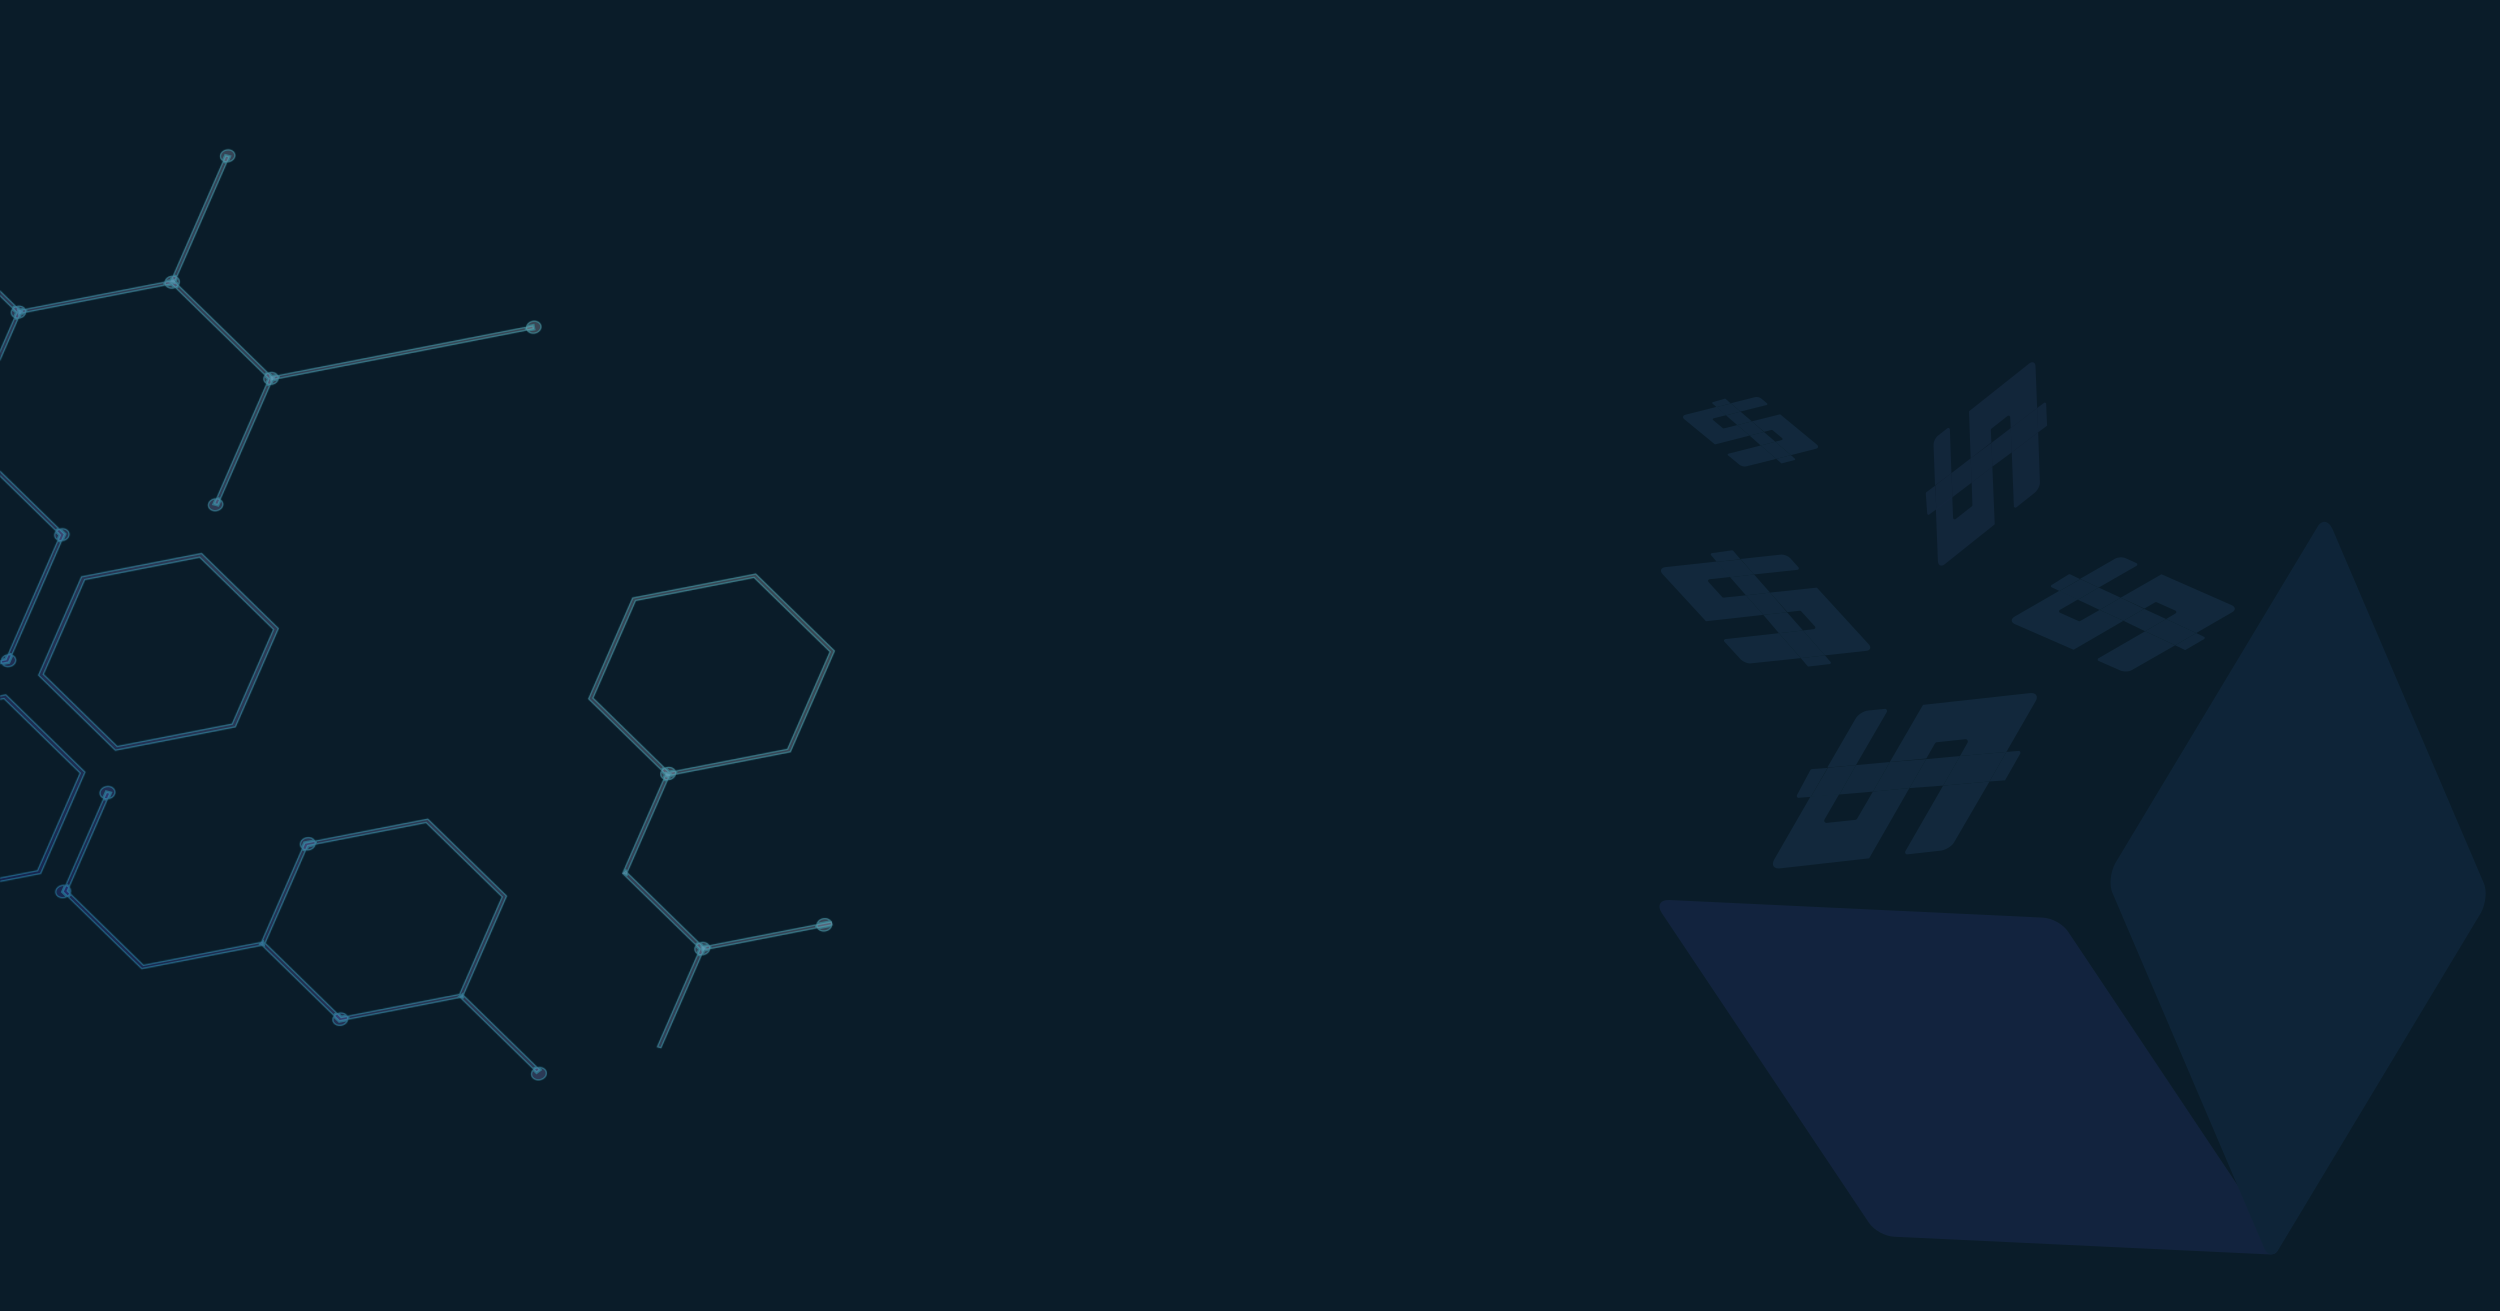 <svg width="1920" height="1007" viewBox="0 0 1920 1007" fill="none" xmlns="http://www.w3.org/2000/svg">
<rect width="1920" height="1007" fill="#0A1C29"/>
<mask id="mask0" mask-type="alpha" maskUnits="userSpaceOnUse" x="0" y="107" width="1920" height="895">
<rect y="107" width="1920" height="895" fill="#C4C4C4"/>
</mask>
<g mask="url(#mask0)">
<mask id="path-2-inside-1" fill="white">
<path d="M-220.8 287.117L-339.92 310.339L-416.965 235.066L-374.213 137.227L-370.776 138.131L-412.775 234.25L-338.417 306.894L-221.392 284.081L-220.8 287.117Z"/>
<path d="M-152.729 627.929L-156.167 627.022L-113.787 530.045L-110.355 530.947L-152.729 627.929Z"/>
<path d="M-26.41 337.937L-146.58 361.363L-223.625 286.09L-180.495 187.393L-60.325 163.966L16.716 239.237L-26.41 337.937ZM-145.079 357.925L-29.1 335.315L12.526 240.057L-61.832 167.412L-177.811 190.022L-219.434 285.277L-145.079 357.925Z"/>
<path d="M6.914 508.876L-113.256 532.303L-189.627 457.689L-186.782 455.56L-111.756 528.862L4.224 506.252L45.849 410.994L-29.177 337.692L-26.332 335.56L50.04 410.177L6.914 508.876Z"/>
<path d="M-186.427 457.849L-306.597 481.276L-383.641 406.003L-340.512 307.303L-221.392 284.081L-220.8 287.117L-337.825 309.931L-379.451 405.186L-305.093 477.834L-189.113 455.224L-147.111 359.105L-143.677 360.013L-186.427 457.849Z"/>
<path d="M167.491 388.071L164.054 387.166L206.052 291.045L131.694 218.4L14.669 241.214L14.077 238.177L133.201 214.954L210.242 290.228L167.491 388.071Z"/>
<path d="M134.167 217.131L130.729 216.223L173.106 119.25L176.542 120.152L134.167 217.131Z"/>
<path d="M409.626 249.788L207.852 289.123L208.443 292.153L410.217 252.818L409.626 249.788Z"/>
<path d="M-381.841 404.081L-664.621 459.208L-664.031 462.238L-381.251 407.112L-381.841 404.081Z"/>
<path d="M-186.811 461.465C-183.555 460.83 -181.345 458.109 -181.876 455.388C-182.407 452.666 -185.476 450.975 -188.732 451.609C-191.989 452.244 -194.198 454.965 -193.667 457.687C-193.137 460.408 -190.067 462.1 -186.811 461.465Z"/>
<path d="M-304.886 484.483C-301.63 483.849 -299.421 481.128 -299.951 478.406C-300.482 475.685 -303.551 473.993 -306.807 474.628C-310.064 475.262 -312.273 477.983 -311.742 480.705C-311.212 483.426 -308.142 485.118 -304.886 484.483Z"/>
<path d="M-153.488 632.402C-150.231 631.767 -148.022 629.046 -148.553 626.325C-149.083 623.603 -152.153 621.911 -155.409 622.546C-158.665 623.181 -160.875 625.902 -160.344 628.623C-159.813 631.345 -156.744 633.037 -153.488 632.402Z"/>
<path d="M-144.436 364.486C-141.18 363.851 -138.97 361.13 -139.501 358.409C-140.031 355.687 -143.101 353.996 -146.357 354.63C-149.613 355.265 -151.823 357.986 -151.292 360.708C-150.761 363.429 -147.692 365.121 -144.436 364.486Z"/>
<path d="M-111.112 535.426C-107.855 534.791 -105.646 532.07 -106.177 529.349C-106.707 526.627 -109.777 524.935 -113.033 525.57C-116.289 526.205 -118.499 528.926 -117.968 531.647C-117.437 534.369 -114.368 536.061 -111.112 535.426Z"/>
<path d="M-25.836 341.366C-22.58 340.731 -20.37 338.01 -20.901 335.288C-21.431 332.567 -24.501 330.875 -27.757 331.51C-31.014 332.145 -33.223 334.865 -32.692 337.587C-32.162 340.309 -29.092 342 -25.836 341.366Z"/>
<path d="M-59.16 170.429C-55.903 169.794 -53.694 167.073 -54.224 164.352C-54.755 161.63 -57.825 159.938 -61.081 160.573C-64.337 161.208 -66.546 163.929 -66.016 166.65C-65.485 169.372 -62.416 171.064 -59.16 170.429Z"/>
<path d="M-178.193 193.634C-174.937 192.999 -172.727 190.278 -173.258 187.557C-173.788 184.835 -176.858 183.143 -180.114 183.778C-183.37 184.413 -185.58 187.134 -185.049 189.855C-184.519 192.577 -181.449 194.269 -178.193 193.634Z"/>
<path d="M209.108 295.564C212.364 294.929 214.573 292.209 214.043 289.487C213.512 286.765 210.443 285.074 207.186 285.708C203.93 286.343 201.721 289.064 202.251 291.786C202.782 294.507 205.852 296.199 209.108 295.564Z"/>
<path d="M410.882 256.229C414.138 255.594 416.347 252.873 415.817 250.152C415.286 247.43 412.216 245.739 408.96 246.373C405.704 247.008 403.495 249.729 404.025 252.451C404.556 255.172 407.626 256.864 410.882 256.229Z"/>
<path d="M-380.586 410.523C-377.329 409.888 -375.12 407.167 -375.651 404.445C-376.181 401.724 -379.251 400.032 -382.507 400.667C-385.763 401.302 -387.973 404.023 -387.442 406.744C-386.911 409.466 -383.842 411.157 -380.586 410.523Z"/>
<path d="M-220.135 290.528C-216.878 289.894 -214.669 287.173 -215.2 284.451C-215.73 281.73 -218.8 280.038 -222.056 280.673C-225.312 281.307 -227.521 284.028 -226.991 286.75C-226.46 289.471 -223.391 291.163 -220.135 290.528Z"/>
<path d="M-338.21 313.547C-334.953 312.912 -332.744 310.191 -333.275 307.469C-333.805 304.748 -336.875 303.056 -340.131 303.691C-343.387 304.326 -345.597 307.047 -345.066 309.768C-344.535 312.49 -341.466 314.181 -338.21 313.547Z"/>
<path d="M133.223 221.643C136.479 221.008 138.689 218.287 138.158 215.565C137.628 212.844 134.558 211.152 131.302 211.787C128.046 212.422 125.836 215.143 126.367 217.864C126.897 220.586 129.967 222.277 133.223 221.643Z"/>
<path d="M175.784 124.627C179.04 123.993 181.25 121.272 180.719 118.55C180.189 115.829 177.119 114.137 173.863 114.772C170.607 115.406 168.397 118.127 168.928 120.849C169.458 123.57 172.528 125.262 175.784 124.627Z"/>
<path d="M15.148 244.661C18.404 244.026 20.614 241.305 20.083 238.584C19.553 235.862 16.483 234.17 13.227 234.805C9.971 235.44 7.761 238.161 8.292 240.882C8.822 243.604 11.892 245.296 15.148 244.661Z"/>
<path d="M7.488 512.305C10.744 511.671 12.954 508.95 12.423 506.228C11.893 503.507 8.823 501.815 5.567 502.45C2.311 503.084 0.101 505.805 0.632 508.527C1.162 511.248 4.232 512.94 7.488 512.305Z"/>
<path d="M48.471 415.598C51.728 414.963 53.937 412.242 53.407 409.52C52.876 406.799 49.806 405.107 46.55 405.742C43.294 406.377 41.085 409.098 41.615 411.819C42.146 414.541 45.215 416.232 48.471 415.598Z"/>
<path d="M166.546 392.579C169.803 391.945 172.012 389.224 171.482 386.502C170.951 383.781 167.881 382.089 164.625 382.724C161.369 383.358 159.16 386.079 159.69 388.801C160.221 391.522 163.29 393.214 166.546 392.579Z"/>
<path d="M-413.909 239.586C-410.653 238.951 -408.443 236.23 -408.974 233.509C-409.505 230.787 -412.574 229.095 -415.83 229.73C-419.087 230.365 -421.296 233.086 -420.765 235.807C-420.235 238.529 -417.165 240.221 -413.909 239.586Z"/>
<path d="M-371.261 144.005C-368.005 143.37 -365.796 140.649 -366.326 137.928C-366.857 135.206 -369.926 133.514 -373.182 134.149C-376.439 134.784 -378.648 137.505 -378.118 140.226C-377.587 142.948 -374.517 144.64 -371.261 144.005Z"/>
<path d="M607.292 577.766L512.399 596.265L451.562 536.826L485.618 458.888L580.511 440.389L641.348 499.828L607.292 577.766ZM513.947 592.72L604.526 575.062L637.033 500.669L578.963 443.935L488.384 461.592L455.876 535.985L513.947 592.72Z"/>
<path d="M202.536 726.14L108.722 744.429L47.88 684.984L81.55 607.937L85.093 608.865L52.198 684.143L110.269 740.88L201.926 723.012L202.536 726.14Z"/>
<path d="M355.461 766.002L260.568 784.501L199.731 725.062L233.787 647.124L328.68 628.625L389.517 688.064L355.461 766.002ZM262.117 780.958L352.695 763.3L385.203 688.908L327.132 632.173L236.554 649.831L204.046 724.224L262.117 780.958Z"/>
<path d="M412.063 823.838L352.613 765.748L355.544 763.554L414.998 821.644L412.063 823.838Z"/>
<path d="M507.845 805.166L504.301 804.235L537.196 728.954L477.698 670.873L480.625 668.681L541.514 728.113L507.845 805.166Z"/>
<path d="M481.235 671.809L477.698 670.873L511.411 593.815L514.951 594.746L481.235 671.809Z"/>
<path d="M638.835 707.518L539.052 726.971L539.661 730.093L639.444 710.64L638.835 707.518Z"/>
<path d="M2.936 536.992L61.096 593.816L28.539 668.326L-62.178 686.011L-120.335 629.186L-87.781 554.677L2.936 536.992ZM4.612 533.153L-90.781 551.749L-125.013 630.098L-63.859 689.845L31.533 671.248L65.771 592.905L4.612 533.153Z"/>
<path d="M49.509 689.753C52.864 689.099 55.141 686.296 54.594 683.492C54.047 680.688 50.885 678.945 47.53 679.599C44.175 680.253 41.899 683.056 42.445 685.86C42.992 688.664 46.155 690.407 49.509 689.753Z"/>
<path d="M83.515 613.845C86.869 613.191 89.146 610.388 88.599 607.584C88.053 604.78 84.89 603.037 81.535 603.691C78.18 604.345 75.904 607.149 76.451 609.953C76.997 612.757 80.16 614.499 83.515 613.845Z"/>
<path d="M237.397 653.125C240.751 652.471 243.028 649.668 242.481 646.864C241.934 644.06 238.772 642.317 235.417 642.971C232.062 643.625 229.786 646.429 230.333 649.233C230.879 652.037 234.042 653.779 237.397 653.125Z"/>
<path d="M514.135 599.176C517.49 598.522 519.766 595.719 519.22 592.915C518.673 590.111 515.51 588.368 512.156 589.022C508.801 589.676 506.525 592.479 507.071 595.283C507.618 598.087 510.78 599.83 514.135 599.176Z"/>
<path d="M414.88 829.653C418.235 828.999 420.511 826.196 419.965 823.392C419.418 820.588 416.255 818.845 412.9 819.499C409.546 820.153 407.269 822.956 407.816 825.76C408.363 828.564 411.525 830.307 414.88 829.653Z"/>
<path d="M262.332 787.808C265.687 787.154 267.964 784.351 267.417 781.547C266.87 778.743 263.708 777 260.353 777.654C256.998 778.308 254.722 781.111 255.268 783.915C255.815 786.719 258.978 788.462 262.332 787.808Z"/>
<path d="M634.055 715.342C637.41 714.688 639.686 711.885 639.14 709.081C638.593 706.277 635.43 704.534 632.076 705.188C628.721 705.842 626.444 708.645 626.991 711.449C627.538 714.253 630.7 715.996 634.055 715.342Z"/>
<path d="M540.343 733.611C543.697 732.957 545.974 730.154 545.427 727.35C544.881 724.546 541.718 722.803 538.363 723.457C535.008 724.111 532.732 726.914 533.279 729.718C533.825 732.522 536.988 734.265 540.343 733.611Z"/>
<path d="M153.237 428.416L209.599 483.489L178.049 555.693L90.134 572.832L33.769 517.766L65.322 445.555L153.237 428.416ZM154.912 424.574L62.322 442.624L29.094 518.675L88.454 576.669L181.044 558.619L214.274 482.574L154.912 424.574Z"/>
<path d="M-204.184 481.098L-147.821 536.171L-179.371 608.379L-267.286 625.517L-323.651 570.448L-292.099 498.237L-204.184 481.098ZM-202.508 477.259L-295.098 495.309L-328.326 571.36L-268.965 629.357L-176.375 611.307L-143.143 535.259L-202.508 477.259Z"/>
</mask>
<path d="M-220.8 287.117L-339.92 310.339L-416.965 235.066L-374.213 137.227L-370.776 138.131L-412.775 234.25L-338.417 306.894L-221.392 284.081L-220.8 287.117Z" fill="url(#paint0_linear)" fill-opacity="0.4"/>
<path d="M-152.729 627.929L-156.167 627.022L-113.787 530.045L-110.355 530.947L-152.729 627.929Z" fill="url(#paint1_linear)" fill-opacity="0.4"/>
<path d="M-26.41 337.937L-146.58 361.363L-223.625 286.09L-180.495 187.393L-60.325 163.966L16.716 239.237L-26.41 337.937ZM-145.079 357.925L-29.1 335.315L12.526 240.057L-61.832 167.412L-177.811 190.022L-219.434 285.277L-145.079 357.925Z" fill="url(#paint2_linear)" fill-opacity="0.4"/>
<path d="M6.914 508.876L-113.256 532.303L-189.627 457.689L-186.782 455.56L-111.756 528.862L4.224 506.252L45.849 410.994L-29.177 337.692L-26.332 335.56L50.04 410.177L6.914 508.876Z" fill="url(#paint3_linear)" fill-opacity="0.4"/>
<path d="M-186.427 457.849L-306.597 481.276L-383.641 406.003L-340.512 307.303L-221.392 284.081L-220.8 287.117L-337.825 309.931L-379.451 405.186L-305.093 477.834L-189.113 455.224L-147.111 359.105L-143.677 360.013L-186.427 457.849Z" fill="url(#paint4_linear)" fill-opacity="0.4"/>
<path d="M167.491 388.071L164.054 387.166L206.052 291.045L131.694 218.4L14.669 241.214L14.077 238.177L133.201 214.954L210.242 290.228L167.491 388.071Z" fill="url(#paint5_linear)" fill-opacity="0.4"/>
<path d="M134.167 217.131L130.729 216.223L173.106 119.25L176.542 120.152L134.167 217.131Z" fill="url(#paint6_linear)" fill-opacity="0.4"/>
<path d="M409.626 249.788L207.852 289.123L208.443 292.153L410.217 252.818L409.626 249.788Z" fill="url(#paint7_linear)" fill-opacity="0.4"/>
<path d="M-381.841 404.081L-664.621 459.208L-664.031 462.238L-381.251 407.112L-381.841 404.081Z" fill="url(#paint8_linear)" fill-opacity="0.4"/>
<path d="M-186.811 461.465C-183.555 460.83 -181.345 458.109 -181.876 455.388C-182.407 452.666 -185.476 450.975 -188.732 451.609C-191.989 452.244 -194.198 454.965 -193.667 457.687C-193.137 460.408 -190.067 462.1 -186.811 461.465Z" fill="url(#paint9_linear)" fill-opacity="0.4"/>
<path d="M-304.886 484.483C-301.63 483.849 -299.421 481.128 -299.951 478.406C-300.482 475.685 -303.551 473.993 -306.807 474.628C-310.064 475.262 -312.273 477.983 -311.742 480.705C-311.212 483.426 -308.142 485.118 -304.886 484.483Z" fill="url(#paint10_linear)" fill-opacity="0.4"/>
<path d="M-153.488 632.402C-150.231 631.767 -148.022 629.046 -148.553 626.325C-149.083 623.603 -152.153 621.911 -155.409 622.546C-158.665 623.181 -160.875 625.902 -160.344 628.623C-159.813 631.345 -156.744 633.037 -153.488 632.402Z" fill="url(#paint11_linear)" fill-opacity="0.4"/>
<path d="M-144.436 364.486C-141.18 363.851 -138.97 361.13 -139.501 358.409C-140.031 355.687 -143.101 353.996 -146.357 354.63C-149.613 355.265 -151.823 357.986 -151.292 360.708C-150.761 363.429 -147.692 365.121 -144.436 364.486Z" fill="url(#paint12_linear)" fill-opacity="0.4"/>
<path d="M-111.112 535.426C-107.855 534.791 -105.646 532.07 -106.177 529.349C-106.707 526.627 -109.777 524.935 -113.033 525.57C-116.289 526.205 -118.499 528.926 -117.968 531.647C-117.437 534.369 -114.368 536.061 -111.112 535.426Z" fill="url(#paint13_linear)" fill-opacity="0.4"/>
<path d="M-25.836 341.366C-22.58 340.731 -20.37 338.01 -20.901 335.288C-21.431 332.567 -24.501 330.875 -27.757 331.51C-31.014 332.145 -33.223 334.865 -32.692 337.587C-32.162 340.309 -29.092 342 -25.836 341.366Z" fill="url(#paint14_linear)" fill-opacity="0.4"/>
<path d="M-59.16 170.429C-55.903 169.794 -53.694 167.073 -54.224 164.352C-54.755 161.63 -57.825 159.938 -61.081 160.573C-64.337 161.208 -66.546 163.929 -66.016 166.65C-65.485 169.372 -62.416 171.064 -59.16 170.429Z" fill="url(#paint15_linear)" fill-opacity="0.4"/>
<path d="M-178.193 193.634C-174.937 192.999 -172.727 190.278 -173.258 187.557C-173.788 184.835 -176.858 183.143 -180.114 183.778C-183.37 184.413 -185.58 187.134 -185.049 189.855C-184.519 192.577 -181.449 194.269 -178.193 193.634Z" fill="url(#paint16_linear)" fill-opacity="0.4"/>
<path d="M209.108 295.564C212.364 294.929 214.573 292.209 214.043 289.487C213.512 286.765 210.443 285.074 207.186 285.708C203.93 286.343 201.721 289.064 202.251 291.786C202.782 294.507 205.852 296.199 209.108 295.564Z" fill="url(#paint17_linear)" fill-opacity="0.4"/>
<path d="M410.882 256.229C414.138 255.594 416.347 252.873 415.817 250.152C415.286 247.43 412.216 245.739 408.96 246.373C405.704 247.008 403.495 249.729 404.025 252.451C404.556 255.172 407.626 256.864 410.882 256.229Z" fill="url(#paint18_linear)" fill-opacity="0.4"/>
<path d="M-380.586 410.523C-377.329 409.888 -375.12 407.167 -375.651 404.445C-376.181 401.724 -379.251 400.032 -382.507 400.667C-385.763 401.302 -387.973 404.023 -387.442 406.744C-386.911 409.466 -383.842 411.157 -380.586 410.523Z" fill="url(#paint19_linear)" fill-opacity="0.4"/>
<path d="M-220.135 290.528C-216.878 289.894 -214.669 287.173 -215.2 284.451C-215.73 281.73 -218.8 280.038 -222.056 280.673C-225.312 281.307 -227.521 284.028 -226.991 286.75C-226.46 289.471 -223.391 291.163 -220.135 290.528Z" fill="url(#paint20_linear)" fill-opacity="0.4"/>
<path d="M-338.21 313.547C-334.953 312.912 -332.744 310.191 -333.275 307.469C-333.805 304.748 -336.875 303.056 -340.131 303.691C-343.387 304.326 -345.597 307.047 -345.066 309.768C-344.535 312.49 -341.466 314.181 -338.21 313.547Z" fill="url(#paint21_linear)" fill-opacity="0.4"/>
<path d="M133.223 221.643C136.479 221.008 138.689 218.287 138.158 215.565C137.628 212.844 134.558 211.152 131.302 211.787C128.046 212.422 125.836 215.143 126.367 217.864C126.897 220.586 129.967 222.277 133.223 221.643Z" fill="url(#paint22_linear)" fill-opacity="0.4"/>
<path d="M175.784 124.627C179.04 123.993 181.25 121.272 180.719 118.55C180.189 115.829 177.119 114.137 173.863 114.772C170.607 115.406 168.397 118.127 168.928 120.849C169.458 123.57 172.528 125.262 175.784 124.627Z" fill="url(#paint23_linear)" fill-opacity="0.4"/>
<path d="M15.148 244.661C18.404 244.026 20.614 241.305 20.083 238.584C19.553 235.862 16.483 234.17 13.227 234.805C9.971 235.44 7.761 238.161 8.292 240.882C8.822 243.604 11.892 245.296 15.148 244.661Z" fill="url(#paint24_linear)" fill-opacity="0.4"/>
<path d="M7.488 512.305C10.744 511.671 12.954 508.95 12.423 506.228C11.893 503.507 8.823 501.815 5.567 502.45C2.311 503.084 0.101 505.805 0.632 508.527C1.162 511.248 4.232 512.94 7.488 512.305Z" fill="url(#paint25_linear)" fill-opacity="0.4"/>
<path d="M48.471 415.598C51.728 414.963 53.937 412.242 53.407 409.52C52.876 406.799 49.806 405.107 46.55 405.742C43.294 406.377 41.085 409.098 41.615 411.819C42.146 414.541 45.215 416.232 48.471 415.598Z" fill="url(#paint26_linear)" fill-opacity="0.4"/>
<path d="M166.546 392.579C169.803 391.945 172.012 389.224 171.482 386.502C170.951 383.781 167.881 382.089 164.625 382.724C161.369 383.358 159.16 386.079 159.69 388.801C160.221 391.522 163.29 393.214 166.546 392.579Z" fill="url(#paint27_linear)" fill-opacity="0.4"/>
<path d="M-413.909 239.586C-410.653 238.951 -408.443 236.23 -408.974 233.509C-409.505 230.787 -412.574 229.095 -415.83 229.73C-419.087 230.365 -421.296 233.086 -420.765 235.807C-420.235 238.529 -417.165 240.221 -413.909 239.586Z" fill="url(#paint28_linear)" fill-opacity="0.4"/>
<path d="M-371.261 144.005C-368.005 143.37 -365.796 140.649 -366.326 137.928C-366.857 135.206 -369.926 133.514 -373.182 134.149C-376.439 134.784 -378.648 137.505 -378.118 140.226C-377.587 142.948 -374.517 144.64 -371.261 144.005Z" fill="url(#paint29_linear)" fill-opacity="0.4"/>
<path d="M607.292 577.766L512.399 596.265L451.562 536.826L485.618 458.888L580.511 440.389L641.348 499.828L607.292 577.766ZM513.947 592.72L604.526 575.062L637.033 500.669L578.963 443.935L488.384 461.592L455.876 535.985L513.947 592.72Z" fill="url(#paint30_linear)" fill-opacity="0.4"/>
<path d="M202.536 726.14L108.722 744.429L47.88 684.984L81.55 607.937L85.093 608.865L52.198 684.143L110.269 740.88L201.926 723.012L202.536 726.14Z" fill="url(#paint31_linear)" fill-opacity="0.4"/>
<path d="M355.461 766.002L260.568 784.501L199.731 725.062L233.787 647.124L328.68 628.625L389.517 688.064L355.461 766.002ZM262.117 780.958L352.695 763.3L385.203 688.908L327.132 632.173L236.554 649.831L204.046 724.224L262.117 780.958Z" fill="url(#paint32_linear)" fill-opacity="0.4"/>
<path d="M412.063 823.838L352.613 765.748L355.544 763.554L414.998 821.644L412.063 823.838Z" fill="url(#paint33_linear)" fill-opacity="0.4"/>
<path d="M507.845 805.166L504.301 804.235L537.196 728.954L477.698 670.873L480.625 668.681L541.514 728.113L507.845 805.166Z" fill="url(#paint34_linear)" fill-opacity="0.4"/>
<path d="M481.235 671.809L477.698 670.873L511.411 593.815L514.951 594.746L481.235 671.809Z" fill="url(#paint35_linear)" fill-opacity="0.4"/>
<path d="M638.835 707.518L539.052 726.971L539.661 730.093L639.444 710.64L638.835 707.518Z" fill="url(#paint36_linear)" fill-opacity="0.4"/>
<path d="M2.936 536.992L61.096 593.816L28.539 668.326L-62.178 686.011L-120.335 629.186L-87.781 554.677L2.936 536.992ZM4.612 533.153L-90.781 551.749L-125.013 630.098L-63.859 689.845L31.533 671.248L65.771 592.905L4.612 533.153Z" fill="url(#paint37_linear)" fill-opacity="0.4"/>
<path d="M49.509 689.753C52.864 689.099 55.141 686.296 54.594 683.492C54.047 680.688 50.885 678.945 47.53 679.599C44.175 680.253 41.899 683.056 42.445 685.86C42.992 688.664 46.155 690.407 49.509 689.753Z" fill="url(#paint38_linear)" fill-opacity="0.4"/>
<path d="M83.515 613.845C86.869 613.191 89.146 610.388 88.599 607.584C88.053 604.78 84.89 603.037 81.535 603.691C78.18 604.345 75.904 607.149 76.451 609.953C76.997 612.757 80.16 614.499 83.515 613.845Z" fill="url(#paint39_linear)" fill-opacity="0.4"/>
<path d="M237.397 653.125C240.751 652.471 243.028 649.668 242.481 646.864C241.934 644.06 238.772 642.317 235.417 642.971C232.062 643.625 229.786 646.429 230.333 649.233C230.879 652.037 234.042 653.779 237.397 653.125Z" fill="url(#paint40_linear)" fill-opacity="0.4"/>
<path d="M514.135 599.176C517.49 598.522 519.766 595.719 519.22 592.915C518.673 590.111 515.51 588.368 512.156 589.022C508.801 589.676 506.525 592.479 507.071 595.283C507.618 598.087 510.78 599.83 514.135 599.176Z" fill="url(#paint41_linear)" fill-opacity="0.4"/>
<path d="M414.88 829.653C418.235 828.999 420.511 826.196 419.965 823.392C419.418 820.588 416.255 818.845 412.9 819.499C409.546 820.153 407.269 822.956 407.816 825.76C408.363 828.564 411.525 830.307 414.88 829.653Z" fill="url(#paint42_linear)" fill-opacity="0.4"/>
<path d="M262.332 787.808C265.687 787.154 267.964 784.351 267.417 781.547C266.87 778.743 263.708 777 260.353 777.654C256.998 778.308 254.722 781.111 255.268 783.915C255.815 786.719 258.978 788.462 262.332 787.808Z" fill="url(#paint43_linear)" fill-opacity="0.4"/>
<path d="M634.055 715.342C637.41 714.688 639.686 711.885 639.14 709.081C638.593 706.277 635.43 704.534 632.076 705.188C628.721 705.842 626.444 708.645 626.991 711.449C627.538 714.253 630.7 715.996 634.055 715.342Z" fill="url(#paint44_linear)" fill-opacity="0.4"/>
<path d="M540.343 733.611C543.697 732.957 545.974 730.154 545.427 727.35C544.881 724.546 541.718 722.803 538.363 723.457C535.008 724.111 532.732 726.914 533.279 729.718C533.825 732.522 536.988 734.265 540.343 733.611Z" fill="url(#paint45_linear)" fill-opacity="0.4"/>
<path d="M153.237 428.416L209.599 483.489L178.049 555.693L90.134 572.832L33.769 517.766L65.322 445.555L153.237 428.416ZM154.912 424.574L62.322 442.624L29.094 518.675L88.454 576.669L181.044 558.619L214.274 482.574L154.912 424.574Z" fill="url(#paint46_linear)" fill-opacity="0.4"/>
<path d="M-204.184 481.098L-147.821 536.171L-179.371 608.379L-267.286 625.517L-323.651 570.448L-292.099 498.237L-204.184 481.098ZM-202.508 477.259L-295.098 495.309L-328.326 571.36L-268.965 629.357L-176.375 611.307L-143.143 535.259L-202.508 477.259Z" fill="url(#paint47_linear)" fill-opacity="0.4"/>
<path d="M-221.882 284.176L-221.29 287.213L-220.309 287.022L-220.901 283.985L-221.882 284.176ZM-339.92 310.339L-340.619 311.055L-340.244 311.421L-339.729 311.321L-339.92 310.339ZM-416.965 235.066L-417.881 234.666L-418.158 235.299L-417.664 235.782L-416.965 235.066ZM-374.213 137.227L-373.958 136.26L-374.786 136.042L-375.129 136.826L-374.213 137.227ZM-370.776 138.131L-369.86 138.532L-369.392 137.461L-370.521 137.164L-370.776 138.131ZM-412.775 234.25L-413.691 233.849L-413.967 234.482L-413.473 234.965L-412.775 234.25ZM-338.417 306.894L-339.116 307.61L-338.741 307.976L-338.226 307.876L-338.417 306.894ZM-152.729 627.929L-152.985 628.896L-152.156 629.115L-151.813 628.33L-152.729 627.929ZM-156.167 627.022L-157.083 626.621L-157.55 627.691L-156.422 627.989L-156.167 627.022ZM-113.787 530.045L-113.533 529.078L-114.361 528.86L-114.703 529.645L-113.787 530.045ZM-110.355 530.947L-109.438 531.348L-108.97 530.277L-110.1 529.98L-110.355 530.947ZM-26.41 337.937L-26.218 338.918L-25.704 338.818L-25.494 338.337L-26.41 337.937ZM-146.58 361.363L-147.279 362.079L-146.904 362.445L-146.389 362.345L-146.58 361.363ZM-223.625 286.09L-224.541 285.69L-224.818 286.323L-224.324 286.806L-223.625 286.09ZM-180.495 187.393L-180.686 186.412L-181.201 186.512L-181.411 186.993L-180.495 187.393ZM-60.325 163.966L-59.626 163.251L-60.001 162.885L-60.516 162.985L-60.325 163.966ZM16.716 239.237L17.632 239.637L17.909 239.004L17.414 238.522L16.716 239.237ZM-145.079 357.925L-145.778 358.64L-145.403 359.007L-144.888 358.907L-145.079 357.925ZM-29.1 335.315L-28.908 336.297L-28.393 336.197L-28.183 335.716L-29.1 335.315ZM12.526 240.057L13.442 240.457L13.719 239.824L13.225 239.342L12.526 240.057ZM-61.832 167.412L-61.133 166.697L-61.508 166.33L-62.023 166.431L-61.832 167.412ZM-177.811 190.022L-178.003 189.04L-178.518 189.141L-178.728 189.622L-177.811 190.022ZM-219.434 285.277L-220.35 284.876L-220.627 285.509L-220.133 285.992L-219.434 285.277ZM6.914 508.876L7.106 509.858L7.621 509.758L7.831 509.277L6.914 508.876ZM-113.256 532.303L-113.955 533.018L-113.58 533.385L-113.065 533.285L-113.256 532.303ZM-189.627 457.689L-190.227 456.889L-191.162 457.588L-190.326 458.405L-189.627 457.689ZM-186.782 455.56L-186.083 454.845L-186.696 454.247L-187.381 454.76L-186.782 455.56ZM-111.756 528.862L-112.455 529.577L-112.079 529.944L-111.564 529.843L-111.756 528.862ZM4.224 506.252L4.415 507.234L4.93 507.133L5.14 506.653L4.224 506.252ZM45.849 410.994L46.766 411.394L47.042 410.761L46.548 410.278L45.849 410.994ZM-29.177 337.692L-29.777 336.892L-30.711 337.592L-29.876 338.407L-29.177 337.692ZM-26.332 335.56L-25.634 334.845L-26.246 334.246L-26.932 334.76L-26.332 335.56ZM50.04 410.177L50.956 410.577L51.233 409.944L50.739 409.462L50.04 410.177ZM-186.427 457.849L-186.235 458.831L-185.72 458.731L-185.51 458.25L-186.427 457.849ZM-306.597 481.276L-307.296 481.991L-306.92 482.358L-306.406 482.258L-306.597 481.276ZM-383.641 406.003L-384.558 405.603L-384.834 406.236L-384.34 406.719L-383.641 406.003ZM-340.512 307.303L-340.704 306.321L-341.219 306.422L-341.429 306.902L-340.512 307.303ZM-337.825 309.931L-338.016 308.949L-338.531 309.05L-338.741 309.531L-337.825 309.931ZM-379.451 405.186L-380.367 404.786L-380.644 405.419L-380.15 405.902L-379.451 405.186ZM-305.093 477.834L-305.792 478.549L-305.417 478.916L-304.902 478.816L-305.093 477.834ZM-189.113 455.224L-188.922 456.206L-188.407 456.106L-188.197 455.625L-189.113 455.224ZM-147.111 359.105L-146.855 358.139L-147.684 357.919L-148.027 358.705L-147.111 359.105ZM-143.677 360.013L-142.761 360.414L-142.294 359.345L-143.422 359.047L-143.677 360.013ZM167.491 388.071L167.236 389.038L168.064 389.256L168.407 388.471L167.491 388.071ZM164.054 387.166L163.138 386.766L162.67 387.836L163.799 388.133L164.054 387.166ZM206.052 291.045L206.968 291.445L207.245 290.812L206.751 290.329L206.052 291.045ZM131.694 218.4L132.393 217.685L132.018 217.318L131.503 217.418L131.694 218.4ZM14.669 241.214L13.687 241.405L13.879 242.386L14.86 242.195L14.669 241.214ZM14.077 238.177L13.886 237.196L12.904 237.387L13.095 238.368L14.077 238.177ZM133.201 214.954L133.9 214.239L133.525 213.872L133.01 213.973L133.201 214.954ZM210.242 290.228L211.159 290.628L211.435 289.995L210.941 289.513L210.242 290.228ZM134.167 217.131L133.911 218.098L134.74 218.316L135.083 217.531L134.167 217.131ZM130.729 216.223L129.813 215.823L129.346 216.892L130.474 217.19L130.729 216.223ZM173.106 119.25L173.36 118.283L172.532 118.066L172.19 118.85L173.106 119.25ZM176.542 120.152L177.458 120.552L177.926 119.481L176.796 119.184L176.542 120.152ZM207.852 289.123L207.661 288.141L206.679 288.332L206.871 289.314L207.852 289.123ZM409.626 249.788L410.607 249.596L410.416 248.615L409.435 248.806L409.626 249.788ZM410.217 252.818L410.408 253.799L411.39 253.608L411.198 252.627L410.217 252.818ZM208.443 292.153L207.461 292.344L207.653 293.326L208.634 293.135L208.443 292.153ZM-664.621 459.208L-664.813 458.227L-665.794 458.418L-665.603 459.399L-664.621 459.208ZM-381.841 404.081L-380.86 403.89L-381.051 402.908L-382.033 403.1L-381.841 404.081ZM-381.251 407.112L-381.059 408.093L-380.078 407.902L-380.269 406.92L-381.251 407.112ZM-664.031 462.238L-665.012 462.43L-664.821 463.411L-663.839 463.22L-664.031 462.238ZM607.292 577.766L607.483 578.747L607.998 578.647L608.208 578.166L607.292 577.766ZM512.399 596.265L511.7 596.98L512.075 597.347L512.59 597.246L512.399 596.265ZM451.562 536.826L450.646 536.426L450.369 537.059L450.863 537.541L451.562 536.826ZM485.618 458.888L485.427 457.907L484.912 458.007L484.702 458.488L485.618 458.888ZM580.511 440.389L581.21 439.674L580.834 439.307L580.319 439.408L580.511 440.389ZM641.348 499.828L642.264 500.228L642.541 499.595L642.046 499.113L641.348 499.828ZM513.947 592.72L513.248 593.435L513.623 593.801L514.138 593.701L513.947 592.72ZM604.526 575.062L604.717 576.043L605.232 575.943L605.442 575.462L604.526 575.062ZM637.033 500.669L637.95 501.07L638.226 500.437L637.732 499.954L637.033 500.669ZM578.963 443.935L579.662 443.219L579.286 442.853L578.771 442.953L578.963 443.935ZM488.384 461.592L488.193 460.611L487.678 460.711L487.468 461.192L488.384 461.592ZM455.876 535.985L454.96 535.585L454.683 536.218L455.177 536.7L455.876 535.985ZM202.536 726.14L202.727 727.121L203.709 726.93L203.517 725.949L202.536 726.14ZM108.722 744.429L108.023 745.144L108.398 745.511L108.913 745.41L108.722 744.429ZM47.88 684.984L46.964 684.584L46.687 685.217L47.181 685.7L47.88 684.984ZM81.55 607.937L81.803 606.97L80.976 606.753L80.633 607.537L81.55 607.937ZM85.093 608.865L86.009 609.266L86.478 608.194L85.346 607.898L85.093 608.865ZM52.198 684.143L51.282 683.742L51.005 684.375L51.499 684.858L52.198 684.143ZM110.269 740.88L109.57 741.595L109.946 741.962L110.46 741.862L110.269 740.88ZM201.926 723.012L202.908 722.821L202.716 721.839L201.735 722.03L201.926 723.012ZM355.461 766.002L355.652 766.983L356.167 766.883L356.377 766.402L355.461 766.002ZM260.568 784.501L259.869 785.216L260.245 785.583L260.759 785.482L260.568 784.501ZM199.731 725.062L198.815 724.661L198.538 725.294L199.032 725.777L199.731 725.062ZM233.787 647.124L233.596 646.142L233.081 646.243L232.871 646.723L233.787 647.124ZM328.68 628.625L329.379 627.91L329.003 627.543L328.489 627.643L328.68 628.625ZM389.517 688.064L390.433 688.464L390.71 687.831L390.216 687.348L389.517 688.064ZM262.117 780.958L261.418 781.674L261.793 782.04L262.308 781.94L262.117 780.958ZM352.695 763.3L352.887 764.282L353.401 764.182L353.612 763.701L352.695 763.3ZM385.203 688.908L386.119 689.308L386.396 688.675L385.902 688.193L385.203 688.908ZM327.132 632.173L327.831 631.458L327.456 631.091L326.941 631.192L327.132 632.173ZM236.554 649.831L236.363 648.85L235.848 648.95L235.638 649.431L236.554 649.831ZM204.046 724.224L203.13 723.823L202.853 724.456L203.347 724.939L204.046 724.224ZM412.063 823.838L411.364 824.553L411.977 825.152L412.662 824.639L412.063 823.838ZM352.613 765.748L352.013 764.947L351.078 765.647L351.914 766.463L352.613 765.748ZM355.544 763.554L356.243 762.839L355.63 762.241L354.945 762.754L355.544 763.554ZM414.998 821.644L415.597 822.445L416.533 821.746L415.697 820.929L414.998 821.644ZM507.845 805.166L507.591 806.133L508.419 806.35L508.762 805.566L507.845 805.166ZM504.301 804.235L503.385 803.834L502.917 804.905L504.047 805.202L504.301 804.235ZM537.196 728.954L538.112 729.355L538.389 728.722L537.894 728.239L537.196 728.954ZM477.698 670.873L476.782 670.472L476.504 671.106L476.999 671.589L477.698 670.873ZM480.625 668.681L481.324 667.965L480.711 667.367L480.026 667.88L480.625 668.681ZM541.514 728.113L542.43 728.513L542.707 727.88L542.212 727.397L541.514 728.113ZM481.235 671.809L480.979 672.775L481.808 672.994L482.151 672.209L481.235 671.809ZM511.411 593.815L511.665 592.848L510.837 592.63L510.494 593.414L511.411 593.815ZM514.951 594.746L515.867 595.147L516.335 594.077L515.205 593.779L514.951 594.746ZM539.052 726.971L538.861 725.989L537.879 726.181L538.071 727.162L539.052 726.971ZM638.835 707.518L639.816 707.327L639.625 706.346L638.644 706.537L638.835 707.518ZM639.444 710.64L639.635 711.622L640.616 711.43L640.425 710.449L639.444 710.64ZM539.661 730.093L538.679 730.284L538.87 731.265L539.852 731.074L539.661 730.093ZM2.936 536.992L3.634 536.276L3.259 535.91L2.744 536.01L2.936 536.992ZM61.096 593.816L62.012 594.217L62.288 593.584L61.794 593.101L61.096 593.816ZM28.539 668.326L28.73 669.308L29.245 669.207L29.455 668.726L28.539 668.326ZM-62.178 686.011L-62.877 686.726L-62.502 687.093L-61.987 686.992L-62.178 686.011ZM-120.335 629.186L-121.251 628.785L-121.528 629.418L-121.034 629.901L-120.335 629.186ZM-87.781 554.677L-87.973 553.695L-88.488 553.796L-88.698 554.276L-87.781 554.677ZM4.612 533.153L5.31 532.437L4.935 532.071L4.42 532.171L4.612 533.153ZM-90.781 551.749L-90.972 550.768L-91.487 550.868L-91.697 551.349L-90.781 551.749ZM-125.013 630.098L-125.93 629.697L-126.206 630.33L-125.712 630.813L-125.013 630.098ZM-63.859 689.845L-64.558 690.56L-64.183 690.926L-63.668 690.826L-63.859 689.845ZM31.533 671.248L31.724 672.23L32.239 672.129L32.449 671.649L31.533 671.248ZM65.771 592.905L66.687 593.305L66.963 592.672L66.469 592.19L65.771 592.905ZM153.237 428.416L153.936 427.701L153.56 427.334L153.045 427.435L153.237 428.416ZM209.599 483.489L210.516 483.889L210.792 483.256L210.298 482.774L209.599 483.489ZM178.049 555.693L178.24 556.675L178.755 556.575L178.965 556.094L178.049 555.693ZM90.134 572.832L89.435 573.547L89.811 573.914L90.326 573.814L90.134 572.832ZM33.769 517.766L32.853 517.366L32.577 517.999L33.071 518.481L33.769 517.766ZM65.322 445.555L65.131 444.573L64.616 444.674L64.406 445.154L65.322 445.555ZM154.912 424.574L155.611 423.859L155.236 423.492L154.721 423.592L154.912 424.574ZM62.322 442.624L62.131 441.643L61.616 441.743L61.406 442.224L62.322 442.624ZM29.094 518.675L28.177 518.274L27.901 518.907L28.395 519.39L29.094 518.675ZM88.454 576.669L87.755 577.384L88.13 577.751L88.645 577.65L88.454 576.669ZM181.044 558.619L181.235 559.6L181.75 559.5L181.96 559.019L181.044 558.619ZM214.274 482.574L215.19 482.975L215.467 482.342L214.972 481.859L214.274 482.574ZM-204.184 481.098L-203.485 480.383L-203.86 480.016L-204.375 480.117L-204.184 481.098ZM-147.821 536.171L-146.905 536.571L-146.628 535.938L-147.122 535.456L-147.821 536.171ZM-179.371 608.379L-179.179 609.36L-178.664 609.26L-178.454 608.779L-179.371 608.379ZM-267.286 625.517L-267.985 626.233L-267.609 626.599L-267.094 626.499L-267.286 625.517ZM-323.651 570.448L-324.567 570.048L-324.844 570.681L-324.35 571.164L-323.651 570.448ZM-292.099 498.237L-292.29 497.255L-292.805 497.356L-293.015 497.836L-292.099 498.237ZM-202.508 477.259L-201.809 476.544L-202.184 476.177L-202.699 476.278L-202.508 477.259ZM-295.098 495.309L-295.289 494.328L-295.804 494.428L-296.014 494.909L-295.098 495.309ZM-328.326 571.36L-329.243 570.959L-329.519 571.592L-329.025 572.075L-328.326 571.36ZM-268.965 629.357L-269.664 630.072L-269.289 630.439L-268.774 630.339L-268.965 629.357ZM-176.375 611.307L-176.184 612.289L-175.669 612.188L-175.459 611.707L-176.375 611.307ZM-143.143 535.259L-142.226 535.659L-141.95 535.026L-142.444 534.544L-143.143 535.259ZM-220.991 286.136L-340.112 309.358L-339.729 311.321L-220.608 288.099L-220.991 286.136ZM-339.222 309.624L-416.266 234.351L-417.664 235.782L-340.619 311.055L-339.222 309.624ZM-416.049 235.467L-373.296 137.627L-375.129 136.826L-417.881 234.666L-416.049 235.467ZM-374.467 138.194L-371.03 139.098L-370.521 137.164L-373.958 136.26L-374.467 138.194ZM-371.692 137.731L-413.691 233.849L-411.858 234.65L-369.86 138.532L-371.692 137.731ZM-413.473 234.965L-339.116 307.61L-337.718 306.179L-412.076 233.534L-413.473 234.965ZM-338.226 307.876L-221.2 285.062L-221.583 283.099L-338.608 305.913L-338.226 307.876ZM-152.474 626.962L-155.911 626.055L-156.422 627.989L-152.985 628.896L-152.474 626.962ZM-155.25 627.422L-112.871 530.446L-114.703 529.645L-157.083 626.621L-155.25 627.422ZM-114.041 531.012L-110.609 531.914L-110.1 529.98L-113.533 529.078L-114.041 531.012ZM-111.271 530.547L-153.646 627.529L-151.813 628.33L-109.438 531.348L-111.271 530.547ZM-26.601 336.955L-146.771 360.382L-146.389 362.345L-26.218 338.918L-26.601 336.955ZM-145.881 360.648L-222.926 285.375L-224.324 286.806L-147.279 362.079L-145.881 360.648ZM-222.708 286.491L-179.579 187.794L-181.411 186.993L-224.541 285.69L-222.708 286.491ZM-180.304 188.375L-60.133 164.948L-60.516 162.985L-180.686 186.412L-180.304 188.375ZM-61.024 164.682L16.017 239.952L17.414 238.522L-59.626 163.251L-61.024 164.682ZM15.799 238.837L-27.326 337.536L-25.494 338.337L17.632 239.637L15.799 238.837ZM-144.888 358.907L-28.908 336.297L-29.291 334.334L-145.271 356.944L-144.888 358.907ZM-28.183 335.716L13.442 240.457L11.61 239.657L-30.016 334.915L-28.183 335.716ZM13.225 239.342L-61.133 166.697L-62.531 168.127L11.827 240.772L13.225 239.342ZM-62.023 166.431L-178.003 189.04L-177.62 191.003L-61.64 168.394L-62.023 166.431ZM-178.728 189.622L-220.35 284.876L-218.517 285.677L-176.895 190.422L-178.728 189.622ZM-220.133 285.992L-145.778 358.64L-144.38 357.21L-218.735 284.561L-220.133 285.992ZM6.723 507.895L-113.447 531.322L-113.065 533.285L7.106 509.858L6.723 507.895ZM-112.557 531.588L-188.929 456.974L-190.326 458.405L-113.955 533.018L-112.557 531.588ZM-189.028 458.49L-186.183 456.361L-187.381 454.76L-190.227 456.889L-189.028 458.49ZM-187.481 456.276L-112.455 529.577L-111.057 528.147L-186.083 454.845L-187.481 456.276ZM-111.564 529.843L4.415 507.234L4.033 505.271L-111.947 527.88L-111.564 529.843ZM5.14 506.653L46.766 411.394L44.933 410.593L3.308 505.852L5.14 506.653ZM46.548 410.278L-28.478 336.977L-29.876 338.407L45.151 411.709L46.548 410.278ZM-28.577 338.492L-25.733 336.36L-26.932 334.76L-29.777 336.892L-28.577 338.492ZM-27.031 336.275L49.341 410.892L50.739 409.462L-25.634 334.845L-27.031 336.275ZM49.123 409.776L5.998 508.476L7.831 509.277L50.956 410.577L49.123 409.776ZM-186.618 456.868L-306.788 480.295L-306.406 482.258L-186.235 458.831L-186.618 456.868ZM-305.898 480.561L-382.943 405.288L-384.34 406.719L-307.296 481.991L-305.898 480.561ZM-382.725 406.404L-339.596 307.703L-341.429 306.902L-384.558 405.603L-382.725 406.404ZM-340.321 308.284L-221.2 285.062L-221.583 283.099L-340.704 306.321L-340.321 308.284ZM-220.991 286.136L-338.016 308.949L-337.634 310.912L-220.608 288.099L-220.991 286.136ZM-338.741 309.531L-380.367 404.786L-378.535 405.587L-336.909 310.331L-338.741 309.531ZM-380.15 405.902L-305.792 478.549L-304.394 477.119L-378.752 404.471L-380.15 405.902ZM-304.902 478.816L-188.922 456.206L-189.305 454.243L-305.284 476.853L-304.902 478.816ZM-188.197 455.625L-146.195 359.506L-148.027 358.705L-190.03 454.824L-188.197 455.625ZM-147.367 360.072L-143.933 360.98L-143.422 359.047L-146.855 358.139L-147.367 360.072ZM-144.594 359.613L-187.343 457.449L-185.51 458.25L-142.761 360.414L-144.594 359.613ZM167.745 387.103L164.308 386.199L163.799 388.133L167.236 389.038L167.745 387.103ZM164.97 387.566L206.968 291.445L205.136 290.644L163.138 386.766L164.97 387.566ZM206.751 290.329L132.393 217.685L130.996 219.115L205.353 291.76L206.751 290.329ZM131.503 217.418L14.478 240.232L14.86 242.195L131.886 219.381L131.503 217.418ZM15.65 241.022L15.059 237.986L13.095 238.368L13.687 241.405L15.65 241.022ZM14.268 239.159L133.393 215.936L133.01 213.973L13.886 237.196L14.268 239.159ZM132.503 215.669L209.543 290.943L210.941 289.513L133.9 214.239L132.503 215.669ZM209.326 289.827L166.574 387.67L168.407 388.471L211.159 290.628L209.326 289.827ZM134.422 216.164L130.985 215.256L130.474 217.19L133.911 218.098L134.422 216.164ZM131.646 216.624L174.022 119.651L172.19 118.85L129.813 215.823L131.646 216.624ZM172.852 120.218L176.288 121.119L176.796 119.184L173.36 118.283L172.852 120.218ZM175.626 119.751L133.25 216.73L135.083 217.531L177.458 120.552L175.626 119.751ZM208.043 290.104L409.817 250.769L409.435 248.806L207.661 288.141L208.043 290.104ZM408.644 249.979L409.235 253.009L411.198 252.627L410.607 249.596L408.644 249.979ZM410.025 251.836L208.251 291.171L208.634 293.135L410.408 253.799L410.025 251.836ZM209.424 291.962L208.834 288.931L206.871 289.314L207.461 292.344L209.424 291.962ZM-664.43 460.19L-381.65 405.063L-382.033 403.1L-664.813 458.227L-664.43 460.19ZM-382.823 404.272L-382.232 407.303L-380.269 406.92L-380.86 403.89L-382.823 404.272ZM-381.442 406.13L-664.222 461.257L-663.839 463.22L-381.059 408.093L-381.442 406.13ZM-663.049 462.047L-663.64 459.017L-665.603 459.399L-665.012 462.43L-663.049 462.047ZM-182.858 455.579C-182.463 457.601 -184.116 459.921 -187.002 460.484L-186.62 462.447C-182.994 461.74 -180.228 458.618 -180.895 455.197L-182.858 455.579ZM-187.002 460.484C-189.889 461.046 -192.292 459.517 -192.686 457.495L-194.649 457.878C-193.982 461.299 -190.246 463.154 -186.62 462.447L-187.002 460.484ZM-192.686 457.495C-193.08 455.473 -191.427 453.154 -188.541 452.591L-188.924 450.628C-192.55 451.335 -195.316 454.457 -194.649 457.878L-192.686 457.495ZM-188.541 452.591C-185.655 452.028 -183.252 453.557 -182.858 455.579L-180.895 455.197C-181.561 451.775 -185.298 449.921 -188.924 450.628L-188.541 452.591ZM-300.933 478.598C-300.538 480.62 -302.191 482.939 -305.077 483.502L-304.695 485.465C-301.069 484.758 -298.303 481.636 -298.97 478.215L-300.933 478.598ZM-305.077 483.502C-307.964 484.065 -310.367 482.536 -310.761 480.514L-312.724 480.896C-312.057 484.317 -308.321 486.172 -304.695 485.465L-305.077 483.502ZM-310.761 480.514C-311.155 478.492 -309.502 476.172 -306.616 475.609L-306.999 473.646C-310.625 474.353 -313.391 477.475 -312.724 480.896L-310.761 480.514ZM-306.616 475.609C-303.73 475.047 -301.327 476.575 -300.933 478.598L-298.97 478.215C-299.636 474.794 -303.373 472.939 -306.999 473.646L-306.616 475.609ZM-149.534 626.516C-149.14 628.538 -150.793 630.858 -153.679 631.42L-153.296 633.383C-149.67 632.676 -146.904 629.554 -147.571 626.133L-149.534 626.516ZM-153.679 631.42C-156.565 631.983 -158.968 630.454 -159.362 628.432L-161.326 628.815C-160.659 632.236 -156.922 634.09 -153.296 633.383L-153.679 631.42ZM-159.362 628.432C-159.757 626.41 -158.104 624.09 -155.218 623.528L-155.6 621.565C-159.226 622.271 -161.992 625.394 -161.326 628.815L-159.362 628.432ZM-155.218 623.528C-152.331 622.965 -149.928 624.494 -149.534 626.516L-147.571 626.133C-148.238 622.712 -151.974 620.858 -155.6 621.565L-155.218 623.528ZM-140.482 358.6C-140.088 360.622 -141.741 362.942 -144.627 363.505L-144.244 365.468C-140.618 364.761 -137.852 361.639 -138.519 358.218L-140.482 358.6ZM-144.627 363.505C-147.513 364.067 -149.916 362.538 -150.311 360.516L-152.274 360.899C-151.607 364.32 -147.87 366.174 -144.244 365.468L-144.627 363.505ZM-150.311 360.516C-150.705 358.494 -149.052 356.175 -146.166 355.612L-146.548 353.649C-150.174 354.356 -152.941 357.478 -152.274 360.899L-150.311 360.516ZM-146.166 355.612C-143.279 355.049 -140.876 356.578 -140.482 358.6L-138.519 358.218C-139.186 354.796 -142.922 352.942 -146.548 353.649L-146.166 355.612ZM-107.158 529.54C-106.764 531.562 -108.417 533.882 -111.303 534.444L-110.92 536.407C-107.294 535.701 -104.528 532.578 -105.195 529.157L-107.158 529.54ZM-111.303 534.444C-114.189 535.007 -116.592 533.478 -116.986 531.456L-118.949 531.839C-118.283 535.26 -114.546 537.114 -110.92 536.407L-111.303 534.444ZM-116.986 531.456C-117.381 529.434 -115.728 527.114 -112.842 526.552L-113.224 524.589C-116.85 525.296 -119.616 528.418 -118.949 531.839L-116.986 531.456ZM-112.842 526.552C-109.955 525.989 -107.552 527.518 -107.158 529.54L-105.195 529.157C-105.862 525.736 -109.598 523.882 -113.224 524.589L-112.842 526.552ZM-21.883 335.48C-21.488 337.502 -23.141 339.821 -26.027 340.384L-25.645 342.347C-22.019 341.64 -19.253 338.518 -19.919 335.097L-21.883 335.48ZM-26.027 340.384C-28.914 340.947 -31.317 339.418 -31.711 337.396L-33.674 337.778C-33.007 341.199 -29.271 343.054 -25.645 342.347L-26.027 340.384ZM-31.711 337.396C-32.105 335.374 -30.452 333.054 -27.566 332.491L-27.949 330.528C-31.575 331.235 -34.341 334.357 -33.674 337.778L-31.711 337.396ZM-27.566 332.491C-24.68 331.929 -22.277 333.458 -21.883 335.48L-19.919 335.097C-20.586 331.676 -24.323 329.821 -27.949 330.528L-27.566 332.491ZM-55.206 164.543C-54.812 166.565 -56.465 168.885 -59.351 169.447L-58.968 171.41C-55.342 170.703 -52.576 167.581 -53.243 164.16L-55.206 164.543ZM-59.351 169.447C-62.237 170.01 -64.64 168.481 -65.034 166.459L-66.997 166.842C-66.33 170.263 -62.594 172.117 -58.968 171.41L-59.351 169.447ZM-65.034 166.459C-65.428 164.437 -63.776 162.117 -60.889 161.555L-61.272 159.592C-64.898 160.298 -67.664 163.42 -66.997 166.842L-65.034 166.459ZM-60.889 161.555C-58.003 160.992 -55.6 162.521 -55.206 164.543L-53.243 164.16C-53.91 160.739 -57.646 158.885 -61.272 159.592L-60.889 161.555ZM-174.239 187.748C-173.845 189.77 -175.498 192.09 -178.384 192.652L-178.001 194.615C-174.375 193.909 -171.609 190.786 -172.276 187.365L-174.239 187.748ZM-178.384 192.652C-181.27 193.215 -183.673 191.686 -184.068 189.664L-186.031 190.047C-185.364 193.468 -181.627 195.322 -178.001 194.615L-178.384 192.652ZM-184.068 189.664C-184.462 187.642 -182.809 185.322 -179.923 184.76L-180.305 182.797C-183.931 183.504 -186.698 186.626 -186.031 190.047L-184.068 189.664ZM-179.923 184.76C-177.037 184.197 -174.633 185.726 -174.239 187.748L-172.276 187.365C-172.943 183.944 -176.68 182.09 -180.305 182.797L-179.923 184.76ZM213.061 289.678C213.455 291.7 211.803 294.02 208.916 294.583L209.299 296.546C212.925 295.839 215.691 292.717 215.024 289.296L213.061 289.678ZM208.916 294.583C206.03 295.145 203.627 293.616 203.233 291.594L201.27 291.977C201.937 295.398 205.673 297.252 209.299 296.546L208.916 294.583ZM203.233 291.594C202.839 289.572 204.492 287.253 207.378 286.69L206.995 284.727C203.369 285.434 200.603 288.556 201.27 291.977L203.233 291.594ZM207.378 286.69C210.264 286.127 212.667 287.656 213.061 289.678L215.024 289.296C214.357 285.874 210.621 284.02 206.995 284.727L207.378 286.69ZM414.835 250.343C415.229 252.365 413.577 254.685 410.69 255.248L411.073 257.211C414.699 256.504 417.465 253.382 416.798 249.96L414.835 250.343ZM410.69 255.248C407.804 255.81 405.401 254.281 405.007 252.259L403.044 252.642C403.711 256.063 407.447 257.917 411.073 257.211L410.69 255.248ZM405.007 252.259C404.613 250.237 406.265 247.918 409.152 247.355L408.769 245.392C405.143 246.099 402.377 249.221 403.044 252.642L405.007 252.259ZM409.152 247.355C412.038 246.792 414.441 248.321 414.835 250.343L416.798 249.96C416.131 246.539 412.395 244.685 408.769 245.392L409.152 247.355ZM-376.632 404.637C-376.238 406.659 -377.891 408.978 -380.777 409.541L-380.394 411.504C-376.768 410.797 -374.002 407.675 -374.669 404.254L-376.632 404.637ZM-380.777 409.541C-383.663 410.104 -386.066 408.575 -386.46 406.553L-388.424 406.935C-387.757 410.357 -384.02 412.211 -380.394 411.504L-380.777 409.541ZM-386.46 406.553C-386.855 404.531 -385.202 402.211 -382.316 401.648L-382.698 399.685C-386.324 400.392 -389.09 403.514 -388.424 406.935L-386.46 406.553ZM-382.316 401.648C-379.429 401.086 -377.026 402.615 -376.632 404.637L-374.669 404.254C-375.336 400.833 -379.072 398.979 -382.698 399.685L-382.316 401.648ZM-216.181 284.643C-215.787 286.665 -217.44 288.984 -220.326 289.547L-219.943 291.51C-216.317 290.803 -213.551 287.681 -214.218 284.26L-216.181 284.643ZM-220.326 289.547C-223.212 290.11 -225.615 288.581 -226.009 286.559L-227.972 286.941C-227.306 290.362 -223.569 292.217 -219.943 291.51L-220.326 289.547ZM-226.009 286.559C-226.404 284.537 -224.751 282.217 -221.865 281.654L-222.247 279.691C-225.873 280.398 -228.639 283.52 -227.972 286.941L-226.009 286.559ZM-221.865 281.654C-218.978 281.092 -216.575 282.621 -216.181 284.643L-214.218 284.26C-214.885 280.839 -218.621 278.984 -222.247 279.691L-221.865 281.654ZM-334.256 307.661C-333.862 309.683 -335.515 312.002 -338.401 312.565L-338.018 314.528C-334.392 313.821 -331.626 310.699 -332.293 307.278L-334.256 307.661ZM-338.401 312.565C-341.287 313.128 -343.69 311.599 -344.084 309.577L-346.047 309.96C-345.381 313.381 -341.644 315.235 -338.018 314.528L-338.401 312.565ZM-344.084 309.577C-344.479 307.555 -342.826 305.235 -339.94 304.672L-340.322 302.709C-343.948 303.416 -346.714 306.538 -346.047 309.96L-344.084 309.577ZM-339.94 304.672C-337.053 304.11 -334.65 305.639 -334.256 307.661L-332.293 307.278C-332.96 303.857 -336.696 302.003 -340.322 302.709L-339.94 304.672ZM137.177 215.757C137.571 217.779 135.918 220.098 133.032 220.661L133.414 222.624C137.04 221.917 139.807 218.795 139.14 215.374L137.177 215.757ZM133.032 220.661C130.145 221.224 127.742 219.695 127.348 217.673L125.385 218.055C126.052 221.477 129.788 223.331 133.414 222.624L133.032 220.661ZM127.348 217.673C126.954 215.651 128.607 213.331 131.493 212.768L131.11 210.805C127.484 211.512 124.718 214.634 125.385 218.055L127.348 217.673ZM131.493 212.768C134.379 212.206 136.782 213.735 137.177 215.757L139.14 215.374C138.473 211.953 134.736 210.099 131.11 210.805L131.493 212.768ZM179.738 118.742C180.132 120.764 178.479 123.083 175.593 123.646L175.976 125.609C179.602 124.902 182.368 121.78 181.701 118.359L179.738 118.742ZM175.593 123.646C172.707 124.209 170.304 122.68 169.909 120.658L167.946 121.04C168.613 124.461 172.35 126.316 175.976 125.609L175.593 123.646ZM169.909 120.658C169.515 118.636 171.168 116.316 174.054 115.753L173.672 113.79C170.046 114.497 167.279 117.619 167.946 121.04L169.909 120.658ZM174.054 115.753C176.941 115.191 179.344 116.72 179.738 118.742L181.701 118.359C181.034 114.938 177.298 113.083 173.672 113.79L174.054 115.753ZM19.102 238.775C19.496 240.797 17.843 243.117 14.957 243.679L15.339 245.642C18.965 244.936 21.732 241.814 21.065 238.392L19.102 238.775ZM14.957 243.679C12.07 244.242 9.667 242.713 9.273 240.691L7.31 241.074C7.977 244.495 11.713 246.349 15.339 245.642L14.957 243.679ZM9.273 240.691C8.879 238.669 10.532 236.349 13.418 235.787L13.035 233.824C9.409 234.531 6.643 237.653 7.31 241.074L9.273 240.691ZM13.418 235.787C16.304 235.224 18.707 236.753 19.102 238.775L21.065 238.392C20.398 234.971 16.661 233.117 13.035 233.824L13.418 235.787ZM11.442 506.419C11.836 508.441 10.183 510.761 7.297 511.324L7.679 513.287C11.305 512.58 14.072 509.458 13.405 506.037L11.442 506.419ZM7.297 511.324C4.41 511.886 2.007 510.358 1.613 508.335L-0.35 508.718C0.317 512.139 4.053 513.994 7.679 513.287L7.297 511.324ZM1.613 508.335C1.219 506.313 2.872 503.994 5.758 503.431L5.375 501.468C1.749 502.175 -1.017 505.297 -0.35 508.718L1.613 508.335ZM5.758 503.431C8.644 502.869 11.047 504.397 11.442 506.419L13.405 506.037C12.738 502.616 9.001 500.761 5.375 501.468L5.758 503.431ZM52.425 409.712C52.819 411.734 51.166 414.053 48.28 414.616L48.663 416.579C52.289 415.872 55.055 412.75 54.388 409.329L52.425 409.712ZM48.28 414.616C45.394 415.179 42.991 413.65 42.597 411.628L40.634 412.01C41.301 415.432 45.037 417.286 48.663 416.579L48.28 414.616ZM42.597 411.628C42.203 409.606 43.855 407.286 46.742 406.723L46.359 404.76C42.733 405.467 39.967 408.589 40.634 412.01L42.597 411.628ZM46.742 406.723C49.628 406.161 52.031 407.69 52.425 409.712L54.388 409.329C53.721 405.908 49.985 404.054 46.359 404.76L46.742 406.723ZM170.5 386.693C170.894 388.715 169.241 391.035 166.355 391.598L166.738 393.561C170.364 392.854 173.13 389.732 172.463 386.311L170.5 386.693ZM166.355 391.598C163.469 392.161 161.066 390.632 160.672 388.609L158.709 388.992C159.376 392.413 163.112 394.268 166.738 393.561L166.355 391.598ZM160.672 388.609C160.277 386.587 161.93 384.268 164.816 383.705L164.434 381.742C160.808 382.449 158.042 385.571 158.709 388.992L160.672 388.609ZM164.816 383.705C167.703 383.143 170.106 384.671 170.5 386.693L172.463 386.311C171.796 382.89 168.06 381.035 164.434 381.742L164.816 383.705ZM-409.956 233.7C-409.561 235.722 -411.214 238.042 -414.1 238.604L-413.718 240.567C-410.092 239.861 -407.326 236.738 -407.993 233.317L-409.956 233.7ZM-414.1 238.604C-416.987 239.167 -419.39 237.638 -419.784 235.616L-421.747 235.999C-421.08 239.42 -417.344 241.274 -413.718 240.567L-414.1 238.604ZM-419.784 235.616C-420.178 233.594 -418.525 231.274 -415.639 230.712L-416.022 228.749C-419.648 229.456 -422.414 232.578 -421.747 235.999L-419.784 235.616ZM-415.639 230.712C-412.753 230.149 -410.35 231.678 -409.956 233.7L-407.993 233.317C-408.659 229.896 -412.396 228.042 -416.022 228.749L-415.639 230.712ZM-367.308 138.119C-366.913 140.141 -368.566 142.461 -371.452 143.023L-371.07 144.986C-367.444 144.279 -364.678 141.157 -365.345 137.736L-367.308 138.119ZM-371.452 143.023C-374.339 143.586 -376.742 142.057 -377.136 140.035L-379.099 140.418C-378.432 143.839 -374.696 145.693 -371.07 144.986L-371.452 143.023ZM-377.136 140.035C-377.53 138.013 -375.877 135.693 -372.991 135.131L-373.374 133.168C-377 133.874 -379.766 136.997 -379.099 140.418L-377.136 140.035ZM-372.991 135.131C-370.105 134.568 -367.702 136.097 -367.308 138.119L-365.345 137.736C-366.011 134.315 -369.748 132.461 -373.374 133.168L-372.991 135.131ZM607.1 576.784L512.208 595.283L512.59 597.246L607.483 578.747L607.1 576.784ZM513.098 595.55L452.261 536.111L450.863 537.541L511.7 596.98L513.098 595.55ZM452.478 537.226L486.534 459.289L484.702 458.488L450.646 536.426L452.478 537.226ZM485.809 459.87L580.702 441.371L580.319 439.408L485.427 457.907L485.809 459.87ZM579.812 441.104L640.649 500.543L642.046 499.113L581.21 439.674L579.812 441.104ZM640.431 499.428L606.375 577.366L608.208 578.166L642.264 500.228L640.431 499.428ZM514.138 593.701L604.717 576.043L604.334 574.08L513.756 591.738L514.138 593.701ZM605.442 575.462L637.95 501.07L636.117 500.269L603.609 574.661L605.442 575.462ZM637.732 499.954L579.662 443.219L578.264 444.65L636.335 501.384L637.732 499.954ZM578.771 442.953L488.193 460.611L488.576 462.574L579.154 444.916L578.771 442.953ZM487.468 461.192L454.96 535.585L456.793 536.385L489.301 461.993L487.468 461.192ZM455.177 536.7L513.248 593.435L514.646 592.004L456.575 535.27L455.177 536.7ZM202.345 725.158L108.53 743.447L108.913 745.41L202.727 727.121L202.345 725.158ZM109.421 743.713L48.579 684.269L47.181 685.7L108.023 745.144L109.421 743.713ZM48.796 685.385L82.466 608.338L80.633 607.537L46.964 684.584L48.796 685.385ZM81.296 608.905L84.84 609.833L85.346 607.898L81.803 606.97L81.296 608.905ZM84.177 608.465L51.282 683.742L53.114 684.543L86.009 609.266L84.177 608.465ZM51.499 684.858L109.57 741.595L110.968 740.165L52.897 683.427L51.499 684.858ZM110.46 741.862L202.118 723.994L201.735 722.03L110.078 739.899L110.46 741.862ZM200.945 723.203L201.554 726.331L203.517 725.949L202.908 722.821L200.945 723.203ZM355.27 765.02L260.377 783.519L260.759 785.482L355.652 766.983L355.27 765.02ZM261.267 783.785L200.43 724.346L199.032 725.777L259.869 785.216L261.267 783.785ZM200.648 725.462L234.703 647.524L232.871 646.723L198.815 724.661L200.648 725.462ZM233.978 648.105L328.871 629.606L328.489 627.643L233.596 646.142L233.978 648.105ZM327.981 629.34L388.818 688.779L390.216 687.348L329.379 627.91L327.981 629.34ZM388.6 687.663L354.545 765.601L356.377 766.402L390.433 688.464L388.6 687.663ZM262.308 781.94L352.887 764.282L352.504 762.319L261.925 779.977L262.308 781.94ZM353.612 763.701L386.119 689.308L384.287 688.507L351.779 762.9L353.612 763.701ZM385.902 688.193L327.831 631.458L326.434 632.889L384.504 689.623L385.902 688.193ZM326.941 631.192L236.363 648.85L236.745 650.813L327.324 633.155L326.941 631.192ZM235.638 649.431L203.13 723.823L204.962 724.624L237.47 650.232L235.638 649.431ZM203.347 724.939L261.418 781.674L262.815 780.243L204.745 723.508L203.347 724.939ZM412.762 823.123L353.311 765.032L351.914 766.463L411.364 824.553L412.762 823.123ZM353.212 766.548L356.143 764.355L354.945 762.754L352.013 764.947L353.212 766.548ZM354.845 764.27L414.299 822.359L415.697 820.929L356.243 762.839L354.845 764.27ZM414.399 820.843L411.465 823.037L412.662 824.639L415.597 822.445L414.399 820.843ZM508.099 804.199L504.555 803.268L504.047 805.202L507.591 806.133L508.099 804.199ZM505.218 804.635L538.112 729.355L536.28 728.554L503.385 803.834L505.218 804.635ZM537.894 728.239L478.396 670.158L476.999 671.589L536.497 729.67L537.894 728.239ZM478.297 671.674L481.225 669.481L480.026 667.88L477.098 670.073L478.297 671.674ZM479.927 669.396L540.815 728.828L542.212 727.397L481.324 667.965L479.927 669.396ZM540.597 727.712L506.929 804.765L508.762 805.566L542.43 728.513L540.597 727.712ZM481.491 670.842L477.953 669.906L477.442 671.84L480.979 672.775L481.491 670.842ZM478.614 671.274L512.327 594.215L510.494 593.414L476.782 670.472L478.614 671.274ZM511.156 594.782L514.696 595.713L515.205 593.779L511.665 592.848L511.156 594.782ZM514.035 594.345L480.319 671.408L482.151 672.209L515.867 595.147L514.035 594.345ZM539.243 727.952L639.026 708.5L638.644 706.537L538.861 725.989L539.243 727.952ZM637.853 707.71L638.462 710.832L640.425 710.449L639.816 707.327L637.853 707.71ZM639.252 709.659L539.469 729.111L539.852 731.074L639.635 711.622L639.252 709.659ZM540.642 729.901L540.034 726.779L538.071 727.162L538.679 730.284L540.642 729.901ZM2.237 537.707L60.397 594.532L61.794 593.101L3.634 536.276L2.237 537.707ZM60.179 593.416L27.622 667.926L29.455 668.726L62.012 594.217L60.179 593.416ZM28.347 667.344L-62.37 685.029L-61.987 686.992L28.73 669.308L28.347 667.344ZM-61.48 685.296L-119.636 628.47L-121.034 629.901L-62.877 686.726L-61.48 685.296ZM-119.418 629.586L-86.865 555.077L-88.698 554.276L-121.251 628.785L-119.418 629.586ZM-87.59 555.658L3.127 537.973L2.744 536.01L-87.973 553.695L-87.59 555.658ZM4.42 532.171L-90.972 550.768L-90.589 552.731L4.803 534.134L4.42 532.171ZM-91.697 551.349L-125.93 629.697L-124.097 630.498L-89.864 552.149L-91.697 551.349ZM-125.712 630.813L-64.558 690.56L-63.16 689.129L-124.315 629.382L-125.712 630.813ZM-63.668 690.826L31.724 672.23L31.341 670.267L-64.051 688.863L-63.668 690.826ZM32.449 671.649L66.687 593.305L64.854 592.505L30.616 670.848L32.449 671.649ZM66.469 592.19L5.31 532.437L3.913 533.868L65.072 593.62L66.469 592.19ZM53.612 683.683C54.023 685.788 52.303 688.19 49.318 688.772L49.701 690.735C53.425 690.009 56.258 686.804 55.575 683.301L53.612 683.683ZM49.318 688.772C46.333 689.354 43.837 687.774 43.427 685.669L41.464 686.052C42.147 689.555 45.976 691.461 49.701 690.735L49.318 688.772ZM43.427 685.669C43.017 683.565 44.736 681.163 47.721 680.581L47.339 678.618C43.614 679.344 40.781 682.548 41.464 686.052L43.427 685.669ZM47.721 680.581C50.706 679.999 53.202 681.579 53.612 683.683L55.575 683.301C54.892 679.797 51.063 677.892 47.339 678.618L47.721 680.581ZM87.618 607.776C88.028 609.88 86.308 612.282 83.323 612.864L83.706 614.827C87.431 614.101 90.264 610.896 89.581 607.393L87.618 607.776ZM83.323 612.864C80.338 613.446 77.842 611.866 77.432 609.761L75.469 610.144C76.152 613.647 79.981 615.553 83.706 614.827L83.323 612.864ZM77.432 609.761C77.022 607.657 78.742 605.255 81.727 604.673L81.344 602.71C77.619 603.436 74.786 606.64 75.469 610.144L77.432 609.761ZM81.727 604.673C84.711 604.091 87.207 605.671 87.618 607.776L89.581 607.393C88.898 603.889 85.068 601.984 81.344 602.71L81.727 604.673ZM241.5 647.056C241.91 649.16 240.19 651.562 237.205 652.144L237.588 654.107C241.313 653.381 244.146 650.176 243.463 646.673L241.5 647.056ZM237.205 652.144C234.22 652.726 231.724 651.146 231.314 649.041L229.351 649.424C230.034 652.927 233.863 654.833 237.588 654.107L237.205 652.144ZM231.314 649.041C230.904 646.937 232.624 644.535 235.608 643.953L235.226 641.99C231.501 642.716 228.668 645.92 229.351 649.424L231.314 649.041ZM235.608 643.953C238.593 643.371 241.089 644.951 241.5 647.056L243.463 646.673C242.78 643.169 238.95 641.264 235.226 641.99L235.608 643.953ZM518.238 593.106C518.649 595.211 516.929 597.613 513.944 598.195L514.327 600.158C518.051 599.432 520.884 596.227 520.201 592.724L518.238 593.106ZM513.944 598.195C510.959 598.777 508.463 597.196 508.053 595.092L506.09 595.475C506.773 598.978 510.602 600.884 514.327 600.158L513.944 598.195ZM508.053 595.092C507.642 592.988 509.362 590.586 512.347 590.004L511.964 588.041C508.24 588.767 505.407 591.971 506.09 595.475L508.053 595.092ZM512.347 590.004C515.332 589.422 517.828 591.002 518.238 593.106L520.201 592.724C519.518 589.22 515.689 587.315 511.964 588.041L512.347 590.004ZM418.983 823.583C419.393 825.687 417.673 828.089 414.689 828.671L415.071 830.634C418.796 829.908 421.629 826.704 420.946 823.2L418.983 823.583ZM414.689 828.671C411.704 829.253 409.208 827.673 408.797 825.569L406.834 825.951C407.517 829.455 411.347 831.36 415.071 830.634L414.689 828.671ZM408.797 825.569C408.387 823.464 410.107 821.062 413.092 820.48L412.709 818.517C408.984 819.243 406.151 822.448 406.834 825.951L408.797 825.569ZM413.092 820.48C416.077 819.898 418.573 821.479 418.983 823.583L420.946 823.2C420.263 819.697 416.434 817.791 412.709 818.517L413.092 820.48ZM266.435 781.738C266.846 783.843 265.126 786.245 262.141 786.826L262.524 788.79C266.248 788.063 269.081 784.859 268.398 781.355L266.435 781.738ZM262.141 786.826C259.156 787.408 256.66 785.828 256.25 783.724L254.287 784.106C254.97 787.61 258.799 789.516 262.524 788.79L262.141 786.826ZM256.25 783.724C255.84 781.619 257.559 779.217 260.544 778.635L260.162 776.672C256.437 777.398 253.604 780.603 254.287 784.106L256.25 783.724ZM260.544 778.635C263.529 778.054 266.025 779.634 266.435 781.738L268.398 781.355C267.715 777.852 263.886 775.946 260.162 776.672L260.544 778.635ZM638.158 709.272C638.568 711.377 636.849 713.779 633.864 714.361L634.246 716.324C637.971 715.598 640.804 712.393 640.121 708.89L638.158 709.272ZM633.864 714.361C630.879 714.942 628.383 713.362 627.973 711.258L626.01 711.641C626.693 715.144 630.522 717.05 634.246 716.324L633.864 714.361ZM627.973 711.258C627.562 709.153 629.282 706.751 632.267 706.169L631.884 704.206C628.16 704.933 625.326 708.137 626.01 711.641L627.973 711.258ZM632.267 706.169C635.252 705.588 637.748 707.168 638.158 709.272L640.121 708.89C639.438 705.386 635.609 703.48 631.884 704.206L632.267 706.169ZM544.446 727.541C544.856 729.645 543.136 732.048 540.151 732.629L540.534 734.592C544.259 733.866 547.092 730.662 546.409 727.158L544.446 727.541ZM540.151 732.629C537.167 733.211 534.67 731.631 534.26 729.527L532.297 729.909C532.98 733.413 536.809 735.319 540.534 734.592L540.151 732.629ZM534.26 729.527C533.85 727.422 535.57 725.02 538.555 724.438L538.172 722.475C534.447 723.201 531.614 726.406 532.297 729.909L534.26 729.527ZM538.555 724.438C541.539 723.856 544.036 725.437 544.446 727.541L546.409 727.158C545.726 723.655 541.896 721.749 538.172 722.475L538.555 724.438ZM152.538 429.131L208.9 484.204L210.298 482.774L153.936 427.701L152.538 429.131ZM208.683 483.088L177.133 555.293L178.965 556.094L210.516 483.889L208.683 483.088ZM177.858 554.712L89.943 571.851L90.326 573.814L178.24 556.675L177.858 554.712ZM90.833 572.117L34.468 517.051L33.071 518.481L89.435 573.547L90.833 572.117ZM34.686 518.167L66.238 445.955L64.406 445.154L32.853 517.366L34.686 518.167ZM65.513 446.536L153.428 429.398L153.045 427.435L65.131 444.573L65.513 446.536ZM154.721 423.592L62.131 441.643L62.514 443.606L155.104 425.555L154.721 423.592ZM61.406 442.224L28.177 518.274L30.01 519.075L63.239 443.024L61.406 442.224ZM28.395 519.39L87.755 577.384L89.153 575.954L29.793 517.959L28.395 519.39ZM88.645 577.65L181.235 559.6L180.853 557.637L88.263 575.687L88.645 577.65ZM181.96 559.019L215.19 482.975L213.357 482.174L180.128 558.218L181.96 559.019ZM214.972 481.859L155.611 423.859L154.213 425.289L213.575 483.29L214.972 481.859ZM-204.883 481.813L-148.52 536.886L-147.122 535.456L-203.485 480.383L-204.883 481.813ZM-148.738 535.771L-180.287 607.978L-178.454 608.779L-146.905 536.571L-148.738 535.771ZM-179.562 607.397L-267.477 624.536L-267.094 626.499L-179.179 609.36L-179.562 607.397ZM-266.587 624.802L-322.952 569.733L-324.35 571.164L-267.985 626.233L-266.587 624.802ZM-322.735 570.849L-291.182 498.637L-293.015 497.836L-324.567 570.048L-322.735 570.849ZM-291.907 499.218L-203.992 482.08L-204.375 480.117L-292.29 497.255L-291.907 499.218ZM-202.699 476.278L-295.289 494.328L-294.906 496.291L-202.316 478.241L-202.699 476.278ZM-296.014 494.909L-329.243 570.959L-327.41 571.76L-294.181 495.71L-296.014 494.909ZM-329.025 572.075L-269.664 630.072L-268.267 628.642L-327.627 570.644L-329.025 572.075ZM-268.774 630.339L-176.184 612.289L-176.567 610.326L-269.157 628.376L-268.774 630.339ZM-175.459 611.707L-142.226 535.659L-144.059 534.858L-177.292 610.907L-175.459 611.707ZM-142.444 534.544L-201.809 476.544L-203.206 477.974L-143.841 535.974L-142.444 534.544Z" fill="#38EEF9" fill-opacity="0.3" mask="url(#path-2-inside-1)"/>
<g opacity="0.2">
<path d="M1747.62 953.89L1588.37 715.611C1584.54 709.753 1575.74 704.909 1568.57 704.711L1282.05 691.21C1274.88 691.013 1272.46 695.413 1276.29 701.271L1435.22 938.932C1439.06 944.79 1447.86 949.634 1455.03 949.832L1741.54 963.333C1749.03 964.148 1751.46 959.748 1747.62 953.89Z" fill="#33428F"/>
<path d="M1750.46 958.653L1905.44 700.877C1908.86 694.431 1910.41 684.109 1907.28 677.648L1791.21 405.982C1788.08 399.521 1782.85 398.863 1779.43 405.308L1624.45 663.084C1621.03 669.53 1619.48 679.852 1622.61 686.314L1738.68 957.979C1741.14 964.762 1747.04 965.098 1750.46 958.653Z" fill="#1D4775"/>
<path d="M1713.77 464.703C1716.99 466.047 1717.26 468.732 1714.04 470.341L1686.64 486.171L1663.56 475.421L1670.81 471.128C1671.62 470.592 1671.62 469.518 1670.81 468.98L1656.31 462.53C1656.05 462.261 1655.51 462.53 1655.24 462.53L1646.91 467.359L1628.66 459.028L1659.55 441.32C1659.81 441.052 1660.35 441.052 1660.62 441.321L1713.77 464.703Z" fill="#305A87"/>
<path d="M1692.82 489.129C1693.36 489.398 1693.36 490.203 1692.82 490.74L1678.59 499.057C1678.32 499.326 1678.05 499.326 1677.78 499.057L1670.53 495.563L1686.65 486.173L1692.82 489.129Z" fill="#305A87"/>
<path d="M1686.65 486.167L1670.54 495.557L1647.45 484.808L1663.56 475.417L1686.65 486.167Z" fill="#305A87"/>
<path d="M1670.53 495.574L1637.23 514.623C1635.08 515.965 1631.33 515.963 1628.91 515.156L1611.73 507.631C1610.92 507.362 1610.66 506.02 1611.73 505.483L1647.45 484.824L1670.53 495.574Z" fill="#305A87"/>
<path d="M1663.56 475.427L1647.45 484.818L1630.8 476.756L1646.65 467.634L1663.56 475.427Z" fill="#305A87"/>
<path d="M1646.65 467.63L1630.8 476.752L1612.55 468.421L1628.66 459.03L1646.65 467.63Z" fill="#305A87"/>
<path d="M1640.76 432.464C1641.56 432.733 1641.83 434.075 1640.76 434.612L1611.75 451.246L1597.53 444.527L1624.11 429.235C1626.26 427.893 1630.02 427.626 1632.44 428.701L1640.76 432.464Z" fill="#305A87"/>
<path d="M1630.81 476.745L1592.94 498.745C1592.67 499.014 1592.13 499.013 1591.86 498.745L1547.57 479.394C1544.35 478.05 1544.08 475.365 1547.3 473.487L1581.68 453.633L1595.91 460.352L1581.94 468.4C1581.14 468.937 1581.14 470.011 1581.94 470.548L1596.44 476.999C1596.71 477.267 1597.24 476.999 1597.51 476.999L1612.55 468.414L1630.81 476.745Z" fill="#305A87"/>
<path d="M1628.66 459.033L1612.55 468.423L1595.9 460.63L1611.75 451.239L1628.66 459.033Z" fill="#305A87"/>
<path d="M1611.75 451.238L1595.9 460.629L1581.67 453.91L1597.79 444.788L1611.75 451.238Z" fill="#305A87"/>
<path d="M1589.74 441.024L1597.52 444.786L1581.68 453.908L1575.5 450.952C1574.97 450.683 1574.97 449.878 1575.5 449.341L1588.93 441.024C1589.2 441.024 1589.47 441.024 1589.74 441.024Z" fill="#305A87"/>
<path d="M1558.79 532.32C1563.65 531.69 1565.86 534.765 1563.08 538.984L1540.91 577.454L1505.31 580.608L1511.11 570.3C1511.71 569.082 1510.96 567.777 1509.6 567.69L1487.46 570.034C1486.95 569.897 1486.48 570.6 1486.16 570.788L1479.43 582.503L1451.4 585.201L1476.49 541.997C1476.63 541.482 1477.28 541.105 1477.79 541.243L1558.79 532.32Z" fill="#305A87"/>
<path d="M1550.48 576.713C1551.32 576.662 1551.89 577.641 1551.61 578.671L1540.16 598.772C1540.02 599.287 1539.7 599.475 1539.18 599.338L1527.92 600.184L1540.9 577.458L1550.48 576.713Z" fill="#305A87"/>
<path d="M1540.9 577.447L1527.92 600.172L1492.32 603.326L1505.3 580.6L1540.9 577.447Z" fill="#305A87"/>
<path d="M1527.93 600.19L1500.85 646.722C1499.18 649.86 1494.61 652.498 1491.11 653.215L1464.95 656.139C1463.78 656.378 1462.52 654.935 1463.44 653.529L1492.33 603.344L1527.93 600.19Z" fill="#305A87"/>
<path d="M1505.31 580.618L1492.33 603.344L1466.45 605.238L1479.29 583.027L1505.31 580.618Z" fill="#305A87"/>
<path d="M1479.3 583.026L1466.45 605.237L1438.42 607.935L1451.41 585.21L1479.3 583.026Z" fill="#305A87"/>
<path d="M1447.42 544.424C1448.59 544.185 1449.86 545.628 1448.93 547.035L1425.38 587.615L1403.37 589.445L1424.93 552.192C1426.6 549.053 1430.98 546.089 1434.67 545.698L1447.42 544.424Z" fill="#305A87"/>
<path d="M1466.44 605.215L1435.88 658.539C1435.74 659.053 1435.09 659.43 1434.58 659.292L1367.17 666.891C1362.32 667.521 1360.11 664.447 1362.7 659.902L1390.52 611.637L1412.53 609.808L1401.21 629.395C1400.61 630.612 1401.36 631.917 1402.72 632.005L1424.86 629.66C1425.38 629.798 1425.84 629.095 1426.17 628.907L1438.41 607.913L1466.44 605.215Z" fill="#305A87"/>
<path d="M1451.4 585.214L1438.42 607.94L1412.72 610.16L1425.38 587.623L1451.4 585.214Z" fill="#305A87"/>
<path d="M1425.38 587.617L1412.73 610.154L1390.72 611.984L1403.89 589.585L1425.38 587.617Z" fill="#305A87"/>
<path d="M1391.45 590.662L1403.55 589.766L1390.71 611.977L1381.13 612.721C1380.29 612.772 1379.73 611.793 1380 610.764L1390.47 591.227C1390.8 591.039 1391.13 590.851 1391.45 590.662Z" fill="#305A87"/>
<path d="M1435.01 494.605C1437.41 497.134 1436.58 499.699 1432.98 499.873L1401.53 503.32L1384.73 484.178L1393.1 483.171C1394.05 483.005 1394.49 482.022 1393.97 481.206L1383.3 469.46C1383.16 469.106 1382.56 469.135 1382.32 469.027L1372.75 470.092L1359.4 455.11L1394.8 451.352C1395.16 451.214 1395.65 451.431 1395.79 451.785L1435.01 494.605Z" fill="#305A87"/>
<path d="M1405.98 508.513C1406.37 508.975 1406.04 509.712 1405.33 509.987L1388.96 511.862C1388.6 512 1388.36 511.891 1388.22 511.537L1382.99 505.419L1401.52 503.319L1405.98 508.513Z" fill="#305A87"/>
<path d="M1401.53 503.315L1383 505.415L1366.21 486.273L1384.74 484.173L1401.53 503.315Z" fill="#305A87"/>
<path d="M1383 505.434L1344.84 509.446C1342.33 509.808 1338.9 508.291 1337.01 506.579L1324.32 492.768C1323.69 492.197 1323.99 490.861 1325.19 490.803L1366.2 486.291L1383 505.434Z" fill="#305A87"/>
<path d="M1384.73 484.185L1366.2 486.285L1354.22 472.199L1372.4 470.236L1384.73 484.185Z" fill="#305A87"/>
<path d="M1372.4 470.231L1354.22 472.194L1340.87 457.212L1359.4 455.112L1372.4 470.231Z" fill="#305A87"/>
<path d="M1381.18 435.662C1381.81 436.233 1381.51 437.57 1380.31 437.628L1347.06 441.162L1336.75 429.279L1367.24 425.999C1369.75 425.637 1373.3 426.908 1375.08 428.865L1381.18 435.662Z" fill="#305A87"/>
<path d="M1354.22 472.177L1310.7 477.05C1310.34 477.187 1309.85 476.97 1309.72 476.616L1276.98 441.055C1274.57 438.527 1275.41 435.962 1279.11 435.542L1318.58 431.226L1328.89 443.109L1312.87 444.847C1311.91 445.013 1311.48 445.996 1312 446.812L1322.67 458.558C1322.8 458.912 1323.4 458.883 1323.65 458.991L1340.87 457.195L1354.22 472.177Z" fill="#305A87"/>
<path d="M1359.4 455.107L1340.87 457.207L1328.78 443.366L1347.06 441.158L1359.4 455.107Z" fill="#305A87"/>
<path d="M1347.07 441.168L1328.78 443.376L1318.47 431.494L1336.89 429.64L1347.07 441.168Z" fill="#305A87"/>
<path d="M1331.03 422.938L1336.64 429.519L1318.47 431.481L1314.01 426.288C1313.62 425.825 1313.95 425.088 1314.66 424.814L1330.3 422.613C1330.54 422.722 1330.79 422.83 1331.03 422.938Z" fill="#305A87"/>
<path d="M1558.18 279.363C1560.87 277.14 1563.37 278.156 1563.29 281.757L1564.52 313.372L1544.24 328.779L1543.82 320.362C1543.73 319.399 1542.78 318.898 1541.93 319.36L1529.46 329.174C1529.1 329.286 1529.08 329.886 1528.96 330.123L1529.35 339.74L1513.46 352.001L1512.2 316.422C1512.09 316.06 1512.34 315.585 1512.71 315.473L1558.18 279.363Z" fill="#4D6BB7" fill-opacity="0.6"/>
<path d="M1570 309.288C1570.49 308.938 1571.2 309.314 1571.43 310.04L1572.15 326.51C1572.26 326.873 1572.13 327.11 1571.77 327.222L1565.3 332.004L1564.51 313.37L1570 309.288Z" fill="#4D6BB7" fill-opacity="0.6"/>
<path d="M1564.51 313.372L1565.3 332.005L1545.02 347.412L1544.23 328.779L1564.51 313.372Z" fill="#4D6BB7" fill-opacity="0.6"/>
<path d="M1565.31 332.011L1566.63 370.354C1566.81 372.88 1565.06 376.204 1563.22 377.965L1548.55 389.652C1547.94 390.239 1546.62 389.85 1546.65 388.65L1545.04 347.418L1565.31 332.011Z" fill="#4D6BB7" fill-opacity="0.6"/>
<path d="M1544.24 328.786L1545.03 347.419L1530.14 358.381L1529.46 340.11L1544.24 328.786Z" fill="#4D6BB7" fill-opacity="0.6"/>
<path d="M1529.47 340.111L1530.14 358.382L1514.26 370.643L1513.47 352.009L1529.47 340.111Z" fill="#4D6BB7" fill-opacity="0.6"/>
<path d="M1495.6 328.915C1496.21 328.328 1497.52 328.718 1497.5 329.918L1498.68 363.333L1486.1 372.784L1484.98 342.133C1484.79 339.607 1486.31 336.157 1488.39 334.521L1495.6 328.915Z" fill="#4D6BB7" fill-opacity="0.6"/>
<path d="M1530.13 358.376L1531.93 402.134C1532.04 402.497 1531.79 402.972 1531.43 403.084L1493.65 433.238C1490.96 435.461 1488.46 434.445 1488.3 430.718L1486.77 391.05L1499.35 381.599L1499.96 397.706C1500.06 398.669 1501.01 399.17 1501.86 398.709L1514.32 388.895C1514.69 388.783 1514.7 388.182 1514.82 387.945L1514.25 370.637L1530.13 358.376Z" fill="#4D6BB7" fill-opacity="0.6"/>
<path d="M1513.47 352.012L1514.26 370.646L1499.6 381.733L1498.69 363.336L1513.47 352.012Z" fill="#4D6BB7" fill-opacity="0.6"/>
<path d="M1498.68 363.324L1499.59 381.72L1487.01 391.172L1486.46 372.663L1498.68 363.324Z" fill="#4D6BB7" fill-opacity="0.6"/>
<path d="M1479.37 378.034L1486.33 372.903L1487.01 391.173L1481.51 395.256C1481.03 395.606 1480.31 395.23 1480.09 394.504L1479 378.746C1479.12 378.509 1479.25 378.271 1479.37 378.034Z" fill="#4D6BB7" fill-opacity="0.6"/>
<path d="M1395.17 341.308C1396.86 342.651 1396.57 344.296 1394.38 344.713L1375.39 349.533L1363.44 339.239L1368.48 337.902C1369.05 337.718 1369.23 337.078 1368.85 336.622L1361.29 330.337C1361.18 330.132 1360.81 330.201 1360.65 330.156L1354.88 331.632L1345.4 323.593L1366.79 318.242C1367 318.127 1367.32 318.218 1367.43 318.423L1395.17 341.308Z" fill="#305A87"/>
<path d="M1378.55 352.319C1378.83 352.57 1378.69 353.05 1378.28 353.279L1368.4 355.838C1368.19 355.953 1368.03 355.908 1367.92 355.703L1364.19 352.4L1375.37 349.518L1378.55 352.319Z" fill="#305A87"/>
<path d="M1375.38 349.532L1364.2 352.415L1352.25 342.121L1363.43 339.239L1375.38 349.532Z" fill="#305A87"/>
<path d="M1364.2 352.415L1341.14 358.158C1339.64 358.596 1337.4 357.962 1336.09 357.074L1327.12 349.696C1326.69 349.401 1326.75 348.555 1327.49 348.417L1352.25 342.121L1364.2 352.415Z" fill="#305A87"/>
<path d="M1363.43 339.242L1352.25 342.125L1343.69 334.517L1354.66 331.75L1363.43 339.242Z" fill="#305A87"/>
<path d="M1354.66 331.742L1343.69 334.509L1334.21 326.47L1345.4 323.588L1354.66 331.742Z" fill="#305A87"/>
<path d="M1357.07 309.777C1357.5 310.073 1357.44 310.918 1356.71 311.057L1336.62 316.085L1329.27 309.685L1347.69 305.05C1349.2 304.612 1351.49 305.086 1352.74 306.134L1357.07 309.777Z" fill="#305A87"/>
<path d="M1343.69 334.503L1317.42 341.236C1317.21 341.351 1316.89 341.261 1316.78 341.055L1293.64 322.065C1291.95 320.721 1292.24 319.076 1294.48 318.5L1318.31 312.458L1325.65 318.857L1315.97 321.302C1315.4 321.486 1315.22 322.126 1315.61 322.582L1323.16 328.867C1323.28 329.072 1323.64 329.003 1323.8 329.048L1334.21 326.464L1343.69 334.503Z" fill="#305A87"/>
<path d="M1345.4 323.586L1334.21 326.468L1325.61 319.021L1336.63 316.094L1345.4 323.586Z" fill="#305A87"/>
<path d="M1336.63 316.083L1325.61 319.011L1318.26 312.611L1329.4 309.889L1336.63 316.083Z" fill="#305A87"/>
<path d="M1325.24 306.31L1329.25 309.863L1318.27 312.63L1315.09 309.829C1314.81 309.579 1314.95 309.099 1315.36 308.869L1324.76 306.174C1324.92 306.219 1325.08 306.265 1325.24 306.31Z" fill="#305A87"/>
</g>
</g>
<defs>
<linearGradient id="paint0_linear" x1="-246.5" y1="790" x2="672.033" y2="138.546" gradientUnits="userSpaceOnUse">
<stop offset="0.172" stop-color="#121D82"/>
<stop offset="0.891" stop-color="white" stop-opacity="0.49"/>
</linearGradient>
<linearGradient id="paint1_linear" x1="-246.5" y1="790" x2="672.033" y2="138.546" gradientUnits="userSpaceOnUse">
<stop offset="0.172" stop-color="#121D82"/>
<stop offset="0.891" stop-color="white" stop-opacity="0.49"/>
</linearGradient>
<linearGradient id="paint2_linear" x1="-246.5" y1="790" x2="672.033" y2="138.546" gradientUnits="userSpaceOnUse">
<stop offset="0.172" stop-color="#121D82"/>
<stop offset="0.891" stop-color="white" stop-opacity="0.49"/>
</linearGradient>
<linearGradient id="paint3_linear" x1="-246.5" y1="790" x2="672.033" y2="138.546" gradientUnits="userSpaceOnUse">
<stop offset="0.172" stop-color="#121D82"/>
<stop offset="0.891" stop-color="white" stop-opacity="0.49"/>
</linearGradient>
<linearGradient id="paint4_linear" x1="-246.5" y1="790" x2="672.033" y2="138.546" gradientUnits="userSpaceOnUse">
<stop offset="0.172" stop-color="#121D82"/>
<stop offset="0.891" stop-color="white" stop-opacity="0.49"/>
</linearGradient>
<linearGradient id="paint5_linear" x1="-246.5" y1="790" x2="672.033" y2="138.546" gradientUnits="userSpaceOnUse">
<stop offset="0.172" stop-color="#121D82"/>
<stop offset="0.891" stop-color="white" stop-opacity="0.49"/>
</linearGradient>
<linearGradient id="paint6_linear" x1="-246.5" y1="790" x2="672.033" y2="138.546" gradientUnits="userSpaceOnUse">
<stop offset="0.172" stop-color="#121D82"/>
<stop offset="0.891" stop-color="white" stop-opacity="0.49"/>
</linearGradient>
<linearGradient id="paint7_linear" x1="-246.5" y1="790" x2="672.033" y2="138.546" gradientUnits="userSpaceOnUse">
<stop offset="0.172" stop-color="#121D82"/>
<stop offset="0.891" stop-color="white" stop-opacity="0.49"/>
</linearGradient>
<linearGradient id="paint8_linear" x1="-246.5" y1="790" x2="672.033" y2="138.546" gradientUnits="userSpaceOnUse">
<stop offset="0.172" stop-color="#121D82"/>
<stop offset="0.891" stop-color="white" stop-opacity="0.49"/>
</linearGradient>
<linearGradient id="paint9_linear" x1="-246.5" y1="790" x2="672.033" y2="138.546" gradientUnits="userSpaceOnUse">
<stop offset="0.172" stop-color="#121D82"/>
<stop offset="0.891" stop-color="white" stop-opacity="0.49"/>
</linearGradient>
<linearGradient id="paint10_linear" x1="-246.5" y1="790" x2="672.033" y2="138.546" gradientUnits="userSpaceOnUse">
<stop offset="0.172" stop-color="#121D82"/>
<stop offset="0.891" stop-color="white" stop-opacity="0.49"/>
</linearGradient>
<linearGradient id="paint11_linear" x1="-246.5" y1="790" x2="672.033" y2="138.546" gradientUnits="userSpaceOnUse">
<stop offset="0.172" stop-color="#121D82"/>
<stop offset="0.891" stop-color="white" stop-opacity="0.49"/>
</linearGradient>
<linearGradient id="paint12_linear" x1="-246.5" y1="790" x2="672.033" y2="138.546" gradientUnits="userSpaceOnUse">
<stop offset="0.172" stop-color="#121D82"/>
<stop offset="0.891" stop-color="white" stop-opacity="0.49"/>
</linearGradient>
<linearGradient id="paint13_linear" x1="-246.5" y1="790" x2="672.033" y2="138.546" gradientUnits="userSpaceOnUse">
<stop offset="0.172" stop-color="#121D82"/>
<stop offset="0.891" stop-color="white" stop-opacity="0.49"/>
</linearGradient>
<linearGradient id="paint14_linear" x1="-246.5" y1="790" x2="672.033" y2="138.546" gradientUnits="userSpaceOnUse">
<stop offset="0.172" stop-color="#121D82"/>
<stop offset="0.891" stop-color="white" stop-opacity="0.49"/>
</linearGradient>
<linearGradient id="paint15_linear" x1="-246.5" y1="790" x2="672.033" y2="138.546" gradientUnits="userSpaceOnUse">
<stop offset="0.172" stop-color="#121D82"/>
<stop offset="0.891" stop-color="white" stop-opacity="0.49"/>
</linearGradient>
<linearGradient id="paint16_linear" x1="-246.5" y1="790" x2="672.033" y2="138.546" gradientUnits="userSpaceOnUse">
<stop offset="0.172" stop-color="#121D82"/>
<stop offset="0.891" stop-color="white" stop-opacity="0.49"/>
</linearGradient>
<linearGradient id="paint17_linear" x1="-246.5" y1="790" x2="672.033" y2="138.546" gradientUnits="userSpaceOnUse">
<stop offset="0.172" stop-color="#121D82"/>
<stop offset="0.891" stop-color="white" stop-opacity="0.49"/>
</linearGradient>
<linearGradient id="paint18_linear" x1="-246.5" y1="790" x2="672.033" y2="138.546" gradientUnits="userSpaceOnUse">
<stop offset="0.172" stop-color="#121D82"/>
<stop offset="0.891" stop-color="white" stop-opacity="0.49"/>
</linearGradient>
<linearGradient id="paint19_linear" x1="-246.5" y1="790" x2="672.033" y2="138.546" gradientUnits="userSpaceOnUse">
<stop offset="0.172" stop-color="#121D82"/>
<stop offset="0.891" stop-color="white" stop-opacity="0.49"/>
</linearGradient>
<linearGradient id="paint20_linear" x1="-246.5" y1="790" x2="672.033" y2="138.546" gradientUnits="userSpaceOnUse">
<stop offset="0.172" stop-color="#121D82"/>
<stop offset="0.891" stop-color="white" stop-opacity="0.49"/>
</linearGradient>
<linearGradient id="paint21_linear" x1="-246.5" y1="790" x2="672.033" y2="138.546" gradientUnits="userSpaceOnUse">
<stop offset="0.172" stop-color="#121D82"/>
<stop offset="0.891" stop-color="white" stop-opacity="0.49"/>
</linearGradient>
<linearGradient id="paint22_linear" x1="-246.5" y1="790" x2="672.033" y2="138.546" gradientUnits="userSpaceOnUse">
<stop offset="0.172" stop-color="#121D82"/>
<stop offset="0.891" stop-color="white" stop-opacity="0.49"/>
</linearGradient>
<linearGradient id="paint23_linear" x1="-246.5" y1="790" x2="672.033" y2="138.546" gradientUnits="userSpaceOnUse">
<stop offset="0.172" stop-color="#121D82"/>
<stop offset="0.891" stop-color="white" stop-opacity="0.49"/>
</linearGradient>
<linearGradient id="paint24_linear" x1="-246.5" y1="790" x2="672.033" y2="138.546" gradientUnits="userSpaceOnUse">
<stop offset="0.172" stop-color="#121D82"/>
<stop offset="0.891" stop-color="white" stop-opacity="0.49"/>
</linearGradient>
<linearGradient id="paint25_linear" x1="-246.5" y1="790" x2="672.033" y2="138.546" gradientUnits="userSpaceOnUse">
<stop offset="0.172" stop-color="#121D82"/>
<stop offset="0.891" stop-color="white" stop-opacity="0.49"/>
</linearGradient>
<linearGradient id="paint26_linear" x1="-246.5" y1="790" x2="672.033" y2="138.546" gradientUnits="userSpaceOnUse">
<stop offset="0.172" stop-color="#121D82"/>
<stop offset="0.891" stop-color="white" stop-opacity="0.49"/>
</linearGradient>
<linearGradient id="paint27_linear" x1="-246.5" y1="790" x2="672.033" y2="138.546" gradientUnits="userSpaceOnUse">
<stop offset="0.172" stop-color="#121D82"/>
<stop offset="0.891" stop-color="white" stop-opacity="0.49"/>
</linearGradient>
<linearGradient id="paint28_linear" x1="-246.5" y1="790" x2="672.033" y2="138.546" gradientUnits="userSpaceOnUse">
<stop offset="0.172" stop-color="#121D82"/>
<stop offset="0.891" stop-color="white" stop-opacity="0.49"/>
</linearGradient>
<linearGradient id="paint29_linear" x1="-246.5" y1="790" x2="672.033" y2="138.546" gradientUnits="userSpaceOnUse">
<stop offset="0.172" stop-color="#121D82"/>
<stop offset="0.891" stop-color="white" stop-opacity="0.49"/>
</linearGradient>
<linearGradient id="paint30_linear" x1="-246.5" y1="790" x2="672.033" y2="138.546" gradientUnits="userSpaceOnUse">
<stop offset="0.172" stop-color="#121D82"/>
<stop offset="0.891" stop-color="white" stop-opacity="0.49"/>
</linearGradient>
<linearGradient id="paint31_linear" x1="-246.5" y1="790" x2="672.033" y2="138.546" gradientUnits="userSpaceOnUse">
<stop offset="0.172" stop-color="#121D82"/>
<stop offset="0.891" stop-color="white" stop-opacity="0.49"/>
</linearGradient>
<linearGradient id="paint32_linear" x1="-246.5" y1="790" x2="672.033" y2="138.546" gradientUnits="userSpaceOnUse">
<stop offset="0.172" stop-color="#121D82"/>
<stop offset="0.891" stop-color="white" stop-opacity="0.49"/>
</linearGradient>
<linearGradient id="paint33_linear" x1="-246.5" y1="790" x2="672.033" y2="138.546" gradientUnits="userSpaceOnUse">
<stop offset="0.172" stop-color="#121D82"/>
<stop offset="0.891" stop-color="white" stop-opacity="0.49"/>
</linearGradient>
<linearGradient id="paint34_linear" x1="-246.5" y1="790" x2="672.033" y2="138.546" gradientUnits="userSpaceOnUse">
<stop offset="0.172" stop-color="#121D82"/>
<stop offset="0.891" stop-color="white" stop-opacity="0.49"/>
</linearGradient>
<linearGradient id="paint35_linear" x1="-246.5" y1="790" x2="672.033" y2="138.546" gradientUnits="userSpaceOnUse">
<stop offset="0.172" stop-color="#121D82"/>
<stop offset="0.891" stop-color="white" stop-opacity="0.49"/>
</linearGradient>
<linearGradient id="paint36_linear" x1="-246.5" y1="790" x2="672.033" y2="138.546" gradientUnits="userSpaceOnUse">
<stop offset="0.172" stop-color="#121D82"/>
<stop offset="0.891" stop-color="white" stop-opacity="0.49"/>
</linearGradient>
<linearGradient id="paint37_linear" x1="-246.5" y1="790" x2="672.033" y2="138.546" gradientUnits="userSpaceOnUse">
<stop offset="0.172" stop-color="#121D82"/>
<stop offset="0.891" stop-color="white" stop-opacity="0.49"/>
</linearGradient>
<linearGradient id="paint38_linear" x1="-246.5" y1="790" x2="672.033" y2="138.546" gradientUnits="userSpaceOnUse">
<stop offset="0.172" stop-color="#121D82"/>
<stop offset="0.891" stop-color="white" stop-opacity="0.49"/>
</linearGradient>
<linearGradient id="paint39_linear" x1="-246.5" y1="790" x2="672.033" y2="138.546" gradientUnits="userSpaceOnUse">
<stop offset="0.172" stop-color="#121D82"/>
<stop offset="0.891" stop-color="white" stop-opacity="0.49"/>
</linearGradient>
<linearGradient id="paint40_linear" x1="-246.5" y1="790" x2="672.033" y2="138.546" gradientUnits="userSpaceOnUse">
<stop offset="0.172" stop-color="#121D82"/>
<stop offset="0.891" stop-color="white" stop-opacity="0.49"/>
</linearGradient>
<linearGradient id="paint41_linear" x1="-246.5" y1="790" x2="672.033" y2="138.546" gradientUnits="userSpaceOnUse">
<stop offset="0.172" stop-color="#121D82"/>
<stop offset="0.891" stop-color="white" stop-opacity="0.49"/>
</linearGradient>
<linearGradient id="paint42_linear" x1="-246.5" y1="790" x2="672.033" y2="138.546" gradientUnits="userSpaceOnUse">
<stop offset="0.172" stop-color="#121D82"/>
<stop offset="0.891" stop-color="white" stop-opacity="0.49"/>
</linearGradient>
<linearGradient id="paint43_linear" x1="-246.5" y1="790" x2="672.033" y2="138.546" gradientUnits="userSpaceOnUse">
<stop offset="0.172" stop-color="#121D82"/>
<stop offset="0.891" stop-color="white" stop-opacity="0.49"/>
</linearGradient>
<linearGradient id="paint44_linear" x1="-246.5" y1="790" x2="672.033" y2="138.546" gradientUnits="userSpaceOnUse">
<stop offset="0.172" stop-color="#121D82"/>
<stop offset="0.891" stop-color="white" stop-opacity="0.49"/>
</linearGradient>
<linearGradient id="paint45_linear" x1="-246.5" y1="790" x2="672.033" y2="138.546" gradientUnits="userSpaceOnUse">
<stop offset="0.172" stop-color="#121D82"/>
<stop offset="0.891" stop-color="white" stop-opacity="0.49"/>
</linearGradient>
<linearGradient id="paint46_linear" x1="-246.5" y1="790" x2="672.033" y2="138.546" gradientUnits="userSpaceOnUse">
<stop offset="0.172" stop-color="#121D82"/>
<stop offset="0.891" stop-color="white" stop-opacity="0.49"/>
</linearGradient>
<linearGradient id="paint47_linear" x1="-246.5" y1="790" x2="672.033" y2="138.546" gradientUnits="userSpaceOnUse">
<stop offset="0.172" stop-color="#121D82"/>
<stop offset="0.891" stop-color="white" stop-opacity="0.49"/>
</linearGradient>
</defs>
</svg>

